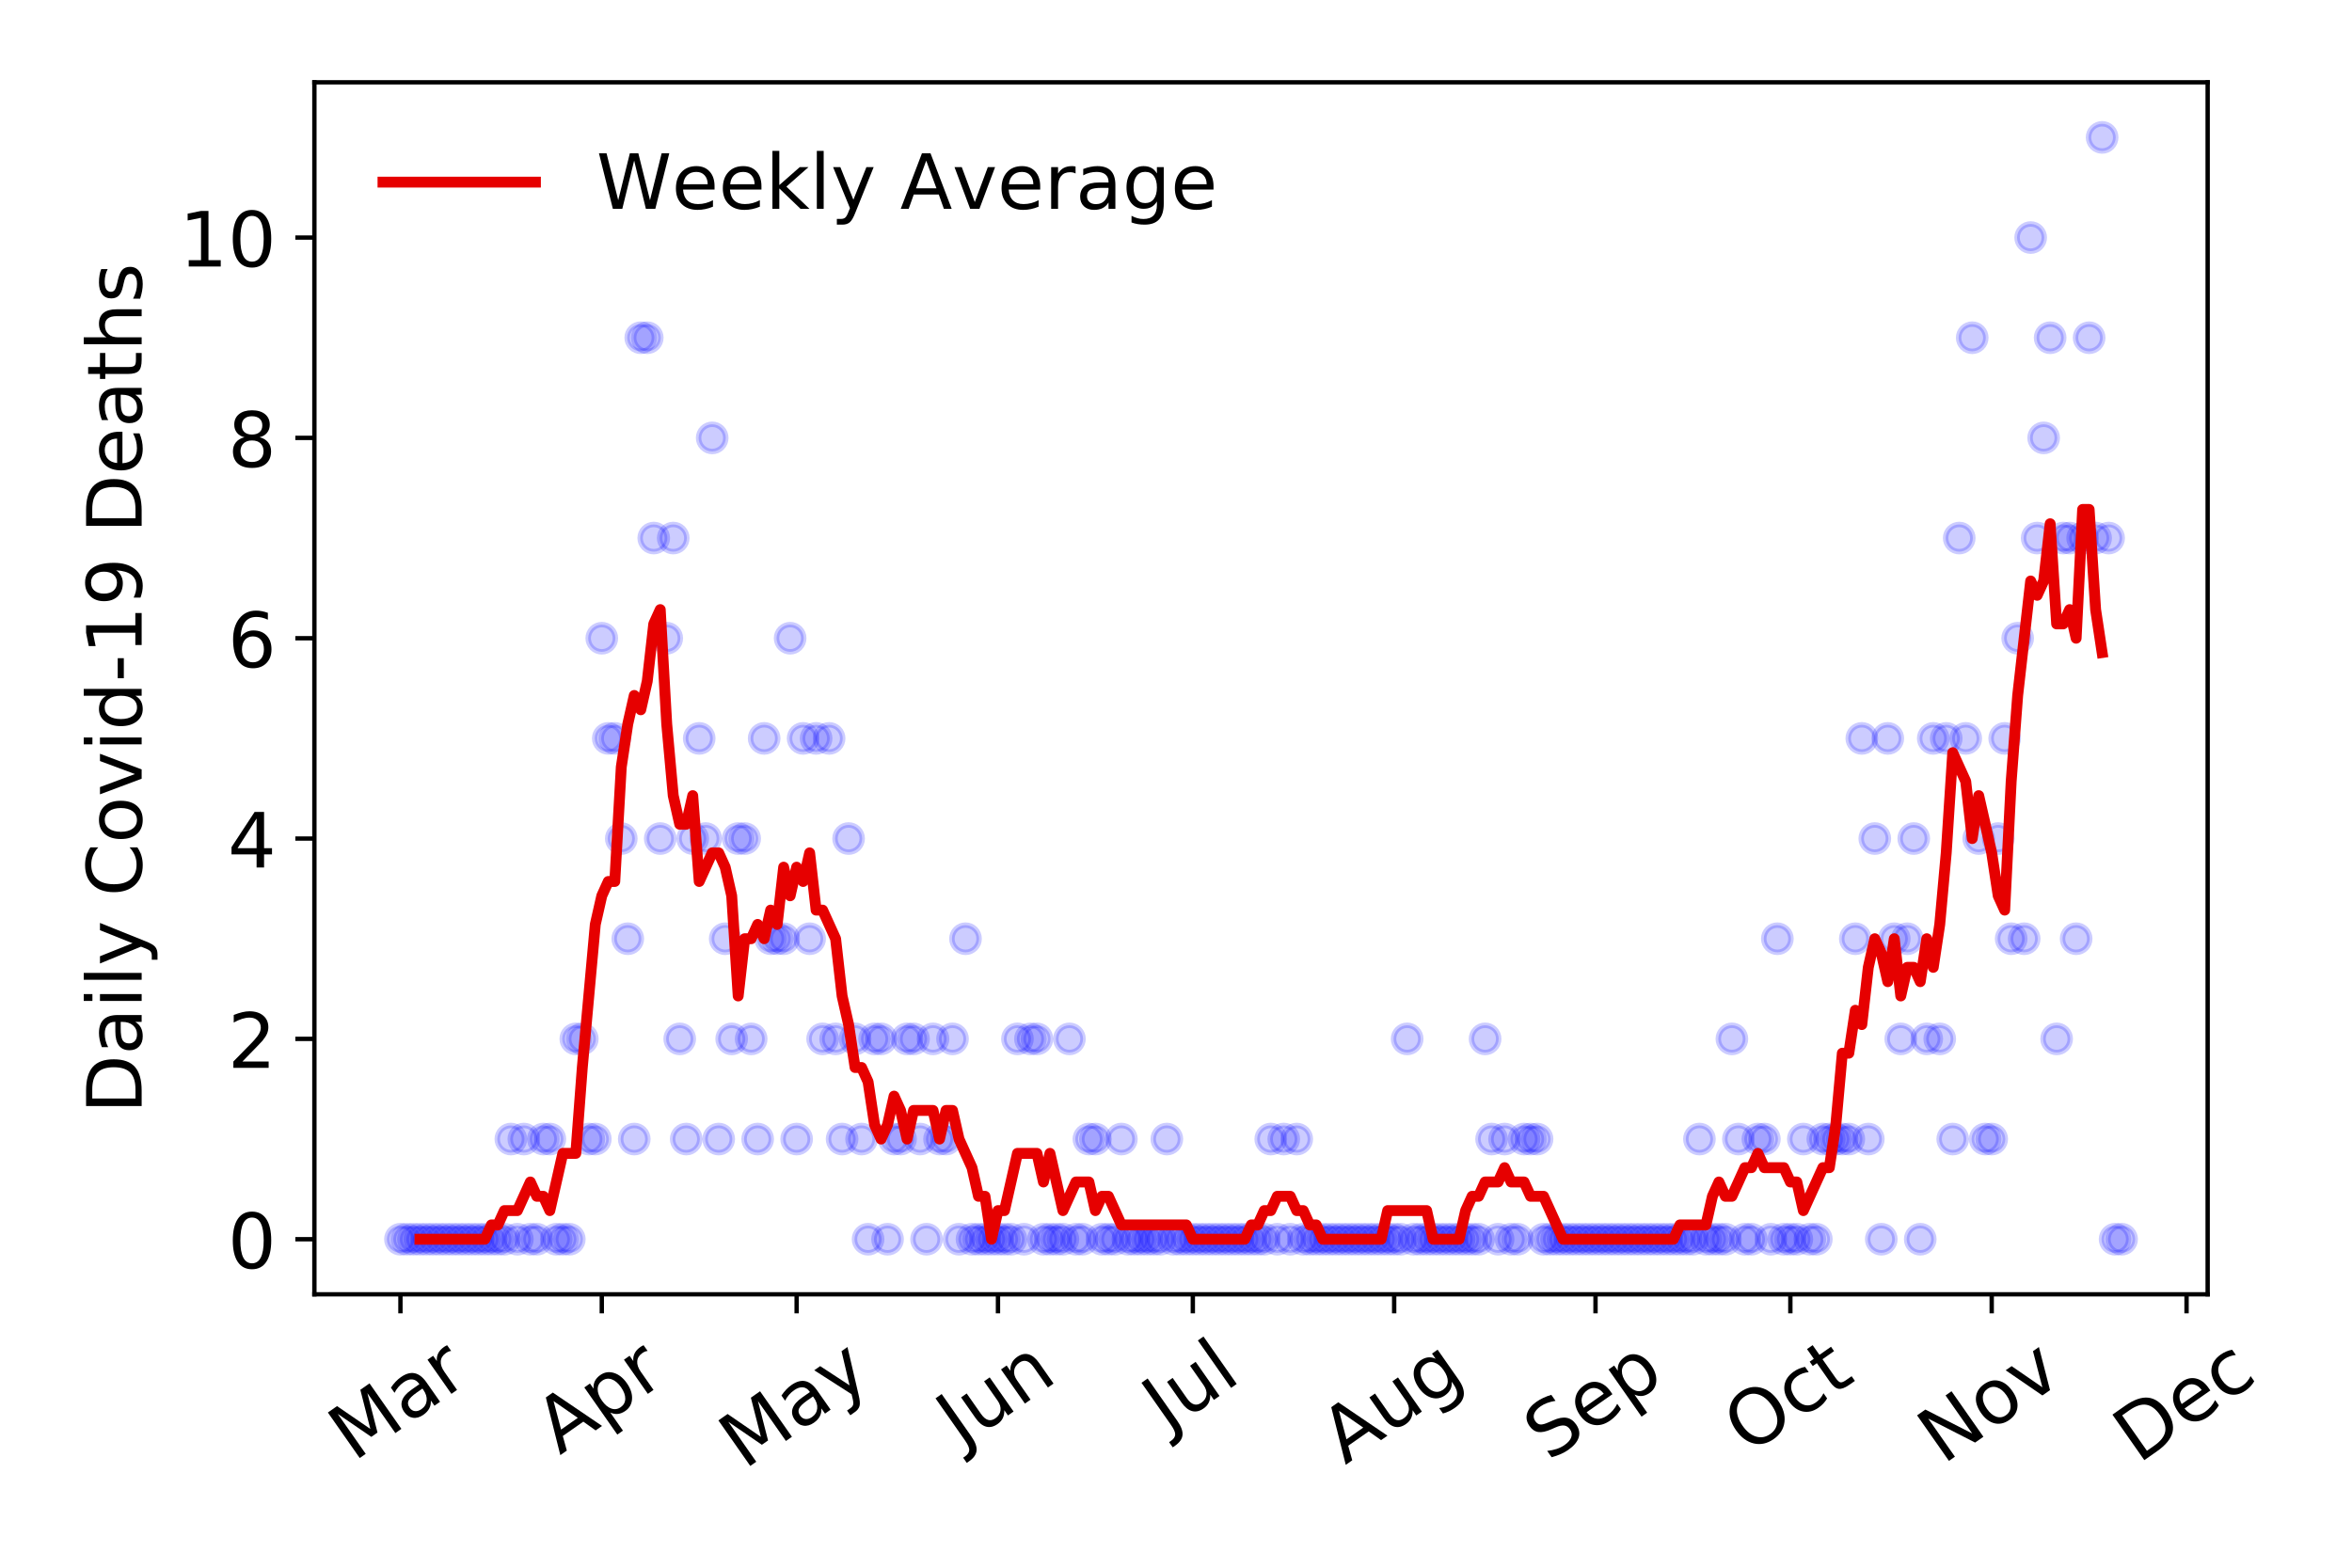 <?xml version="1.0" encoding="utf-8" standalone="no"?>
<!DOCTYPE svg PUBLIC "-//W3C//DTD SVG 1.1//EN"
  "http://www.w3.org/Graphics/SVG/1.1/DTD/svg11.dtd">
<!-- Created with matplotlib (https://matplotlib.org/) -->
<svg height="288pt" version="1.1" viewBox="0 0 432 288" width="432pt" xmlns="http://www.w3.org/2000/svg" xmlns:xlink="http://www.w3.org/1999/xlink">
 <defs>
  <style type="text/css">
*{stroke-linecap:butt;stroke-linejoin:round;}
  </style>
 </defs>
 <g id="figure_1">
  <g id="patch_1">
   <path d="M 0 288 
L 432 288 
L 432 0 
L 0 0 
z
" style="fill:#ffffff;"/>
  </g>
  <g id="axes_1">
   <g id="patch_2">
    <path d="M 57.745 237.778 
L 405.488 237.778 
L 405.488 15.12 
L 57.745 15.12 
z
" style="fill:#ffffff;"/>
   </g>
   <g id="matplotlib.axis_1">
    <g id="xtick_1">
     <g id="line2d_1">
      <defs>
       <path d="M 0 0 
L 0 3.5 
" id="m793677e38d" style="stroke:#000000;stroke-width:0.8;"/>
      </defs>
      <g>
       <use style="stroke:#000000;stroke-width:0.8;" x="73.551" xlink:href="#m793677e38d" y="237.778"/>
      </g>
     </g>
     <g id="text_1">
      <!-- Mar -->
      <defs>
       <path d="M 9.812 72.906 
L 24.516 72.906 
L 43.109 23.297 
L 61.812 72.906 
L 76.516 72.906 
L 76.516 0 
L 66.891 0 
L 66.891 64.016 
L 48.094 14.016 
L 38.188 14.016 
L 19.391 64.016 
L 19.391 0 
L 9.812 0 
z
" id="DejaVuSans-77"/>
       <path d="M 34.281 27.484 
Q 23.391 27.484 19.188 25 
Q 14.984 22.516 14.984 16.5 
Q 14.984 11.719 18.141 8.906 
Q 21.297 6.109 26.703 6.109 
Q 34.188 6.109 38.703 11.406 
Q 43.219 16.703 43.219 25.484 
L 43.219 27.484 
z
M 52.203 31.203 
L 52.203 0 
L 43.219 0 
L 43.219 8.297 
Q 40.141 3.328 35.547 0.953 
Q 30.953 -1.422 24.312 -1.422 
Q 15.922 -1.422 10.953 3.297 
Q 6 8.016 6 15.922 
Q 6 25.141 12.172 29.828 
Q 18.359 34.516 30.609 34.516 
L 43.219 34.516 
L 43.219 35.406 
Q 43.219 41.609 39.141 45 
Q 35.062 48.391 27.688 48.391 
Q 23 48.391 18.547 47.266 
Q 14.109 46.141 10.016 43.891 
L 10.016 52.203 
Q 14.938 54.109 19.578 55.047 
Q 24.219 56 28.609 56 
Q 40.484 56 46.344 49.844 
Q 52.203 43.703 52.203 31.203 
z
" id="DejaVuSans-97"/>
       <path d="M 41.109 46.297 
Q 39.594 47.172 37.812 47.578 
Q 36.031 48 33.891 48 
Q 26.266 48 22.188 43.047 
Q 18.109 38.094 18.109 28.812 
L 18.109 0 
L 9.078 0 
L 9.078 54.688 
L 18.109 54.688 
L 18.109 46.188 
Q 20.953 51.172 25.484 53.578 
Q 30.031 56 36.531 56 
Q 37.453 56 38.578 55.875 
Q 39.703 55.766 41.062 55.516 
z
" id="DejaVuSans-114"/>
      </defs>
      <g transform="translate(64.949 268.643)rotate(-35)scale(0.14 -0.14)">
       <use xlink:href="#DejaVuSans-77"/>
       <use x="86.279" xlink:href="#DejaVuSans-97"/>
       <use x="147.559" xlink:href="#DejaVuSans-114"/>
      </g>
     </g>
    </g>
    <g id="xtick_2">
     <g id="line2d_2">
      <g>
       <use style="stroke:#000000;stroke-width:0.8;" x="110.533" xlink:href="#m793677e38d" y="237.778"/>
      </g>
     </g>
     <g id="text_2">
      <!-- Apr -->
      <defs>
       <path d="M 34.188 63.188 
L 20.797 26.906 
L 47.609 26.906 
z
M 28.609 72.906 
L 39.797 72.906 
L 67.578 0 
L 57.328 0 
L 50.688 18.703 
L 17.828 18.703 
L 11.188 0 
L 0.781 0 
z
" id="DejaVuSans-65"/>
       <path d="M 18.109 8.203 
L 18.109 -20.797 
L 9.078 -20.797 
L 9.078 54.688 
L 18.109 54.688 
L 18.109 46.391 
Q 20.953 51.266 25.266 53.625 
Q 29.594 56 35.594 56 
Q 45.562 56 51.781 48.094 
Q 58.016 40.188 58.016 27.297 
Q 58.016 14.406 51.781 6.484 
Q 45.562 -1.422 35.594 -1.422 
Q 29.594 -1.422 25.266 0.953 
Q 20.953 3.328 18.109 8.203 
z
M 48.688 27.297 
Q 48.688 37.203 44.609 42.844 
Q 40.531 48.484 33.406 48.484 
Q 26.266 48.484 22.188 42.844 
Q 18.109 37.203 18.109 27.297 
Q 18.109 17.391 22.188 11.75 
Q 26.266 6.109 33.406 6.109 
Q 40.531 6.109 44.609 11.75 
Q 48.688 17.391 48.688 27.297 
z
" id="DejaVuSans-112"/>
      </defs>
      <g transform="translate(102.829 267.384)rotate(-35)scale(0.14 -0.14)">
       <use xlink:href="#DejaVuSans-65"/>
       <use x="68.408" xlink:href="#DejaVuSans-112"/>
       <use x="131.885" xlink:href="#DejaVuSans-114"/>
      </g>
     </g>
    </g>
    <g id="xtick_3">
     <g id="line2d_3">
      <g>
       <use style="stroke:#000000;stroke-width:0.8;" x="146.321" xlink:href="#m793677e38d" y="237.778"/>
      </g>
     </g>
     <g id="text_3">
      <!-- May -->
      <defs>
       <path d="M 32.172 -5.078 
Q 28.375 -14.844 24.75 -17.812 
Q 21.141 -20.797 15.094 -20.797 
L 7.906 -20.797 
L 7.906 -13.281 
L 13.188 -13.281 
Q 16.891 -13.281 18.938 -11.516 
Q 21 -9.766 23.484 -3.219 
L 25.094 0.875 
L 2.984 54.688 
L 12.5 54.688 
L 29.594 11.922 
L 46.688 54.688 
L 56.203 54.688 
z
" id="DejaVuSans-121"/>
      </defs>
      <g transform="translate(136.682 270.094)rotate(-35)scale(0.14 -0.14)">
       <use xlink:href="#DejaVuSans-77"/>
       <use x="86.279" xlink:href="#DejaVuSans-97"/>
       <use x="147.559" xlink:href="#DejaVuSans-121"/>
      </g>
     </g>
    </g>
    <g id="xtick_4">
     <g id="line2d_4">
      <g>
       <use style="stroke:#000000;stroke-width:0.8;" x="183.302" xlink:href="#m793677e38d" y="237.778"/>
      </g>
     </g>
     <g id="text_4">
      <!-- Jun -->
      <defs>
       <path d="M 9.812 72.906 
L 19.672 72.906 
L 19.672 5.078 
Q 19.672 -8.109 14.672 -14.062 
Q 9.672 -20.016 -1.422 -20.016 
L -5.172 -20.016 
L -5.172 -11.719 
L -2.094 -11.719 
Q 4.438 -11.719 7.125 -8.047 
Q 9.812 -4.391 9.812 5.078 
z
" id="DejaVuSans-74"/>
       <path d="M 8.5 21.578 
L 8.5 54.688 
L 17.484 54.688 
L 17.484 21.922 
Q 17.484 14.156 20.5 10.266 
Q 23.531 6.391 29.594 6.391 
Q 36.859 6.391 41.078 11.031 
Q 45.312 15.672 45.312 23.688 
L 45.312 54.688 
L 54.297 54.688 
L 54.297 0 
L 45.312 0 
L 45.312 8.406 
Q 42.047 3.422 37.719 1 
Q 33.406 -1.422 27.688 -1.422 
Q 18.266 -1.422 13.375 4.438 
Q 8.5 10.297 8.5 21.578 
z
M 31.109 56 
z
" id="DejaVuSans-117"/>
       <path d="M 54.891 33.016 
L 54.891 0 
L 45.906 0 
L 45.906 32.719 
Q 45.906 40.484 42.875 44.328 
Q 39.844 48.188 33.797 48.188 
Q 26.516 48.188 22.312 43.547 
Q 18.109 38.922 18.109 30.906 
L 18.109 0 
L 9.078 0 
L 9.078 54.688 
L 18.109 54.688 
L 18.109 46.188 
Q 21.344 51.125 25.703 53.562 
Q 30.078 56 35.797 56 
Q 45.219 56 50.047 50.172 
Q 54.891 44.344 54.891 33.016 
z
" id="DejaVuSans-110"/>
      </defs>
      <g transform="translate(176.559 266.039)rotate(-35)scale(0.14 -0.14)">
       <use xlink:href="#DejaVuSans-74"/>
       <use x="29.492" xlink:href="#DejaVuSans-117"/>
       <use x="92.871" xlink:href="#DejaVuSans-110"/>
      </g>
     </g>
    </g>
    <g id="xtick_5">
     <g id="line2d_5">
      <g>
       <use style="stroke:#000000;stroke-width:0.8;" x="219.091" xlink:href="#m793677e38d" y="237.778"/>
      </g>
     </g>
     <g id="text_5">
      <!-- Jul -->
      <defs>
       <path d="M 9.422 75.984 
L 18.406 75.984 
L 18.406 0 
L 9.422 0 
z
" id="DejaVuSans-108"/>
      </defs>
      <g transform="translate(214.388 263.181)rotate(-35)scale(0.14 -0.14)">
       <use xlink:href="#DejaVuSans-74"/>
       <use x="29.492" xlink:href="#DejaVuSans-117"/>
       <use x="92.871" xlink:href="#DejaVuSans-108"/>
      </g>
     </g>
    </g>
    <g id="xtick_6">
     <g id="line2d_6">
      <g>
       <use style="stroke:#000000;stroke-width:0.8;" x="256.072" xlink:href="#m793677e38d" y="237.778"/>
      </g>
     </g>
     <g id="text_6">
      <!-- Aug -->
      <defs>
       <path d="M 45.406 27.984 
Q 45.406 37.75 41.375 43.109 
Q 37.359 48.484 30.078 48.484 
Q 22.859 48.484 18.828 43.109 
Q 14.797 37.75 14.797 27.984 
Q 14.797 18.266 18.828 12.891 
Q 22.859 7.516 30.078 7.516 
Q 37.359 7.516 41.375 12.891 
Q 45.406 18.266 45.406 27.984 
z
M 54.391 6.781 
Q 54.391 -7.172 48.188 -13.984 
Q 42 -20.797 29.203 -20.797 
Q 24.469 -20.797 20.266 -20.094 
Q 16.062 -19.391 12.109 -17.922 
L 12.109 -9.188 
Q 16.062 -11.328 19.922 -12.344 
Q 23.781 -13.375 27.781 -13.375 
Q 36.625 -13.375 41.016 -8.766 
Q 45.406 -4.156 45.406 5.172 
L 45.406 9.625 
Q 42.625 4.781 38.281 2.391 
Q 33.938 0 27.875 0 
Q 17.828 0 11.672 7.656 
Q 5.516 15.328 5.516 27.984 
Q 5.516 40.672 11.672 48.328 
Q 17.828 56 27.875 56 
Q 33.938 56 38.281 53.609 
Q 42.625 51.219 45.406 46.391 
L 45.406 54.688 
L 54.391 54.688 
z
" id="DejaVuSans-103"/>
      </defs>
      <g transform="translate(247.091 269.172)rotate(-35)scale(0.14 -0.14)">
       <use xlink:href="#DejaVuSans-65"/>
       <use x="68.408" xlink:href="#DejaVuSans-117"/>
       <use x="131.787" xlink:href="#DejaVuSans-103"/>
      </g>
     </g>
    </g>
    <g id="xtick_7">
     <g id="line2d_7">
      <g>
       <use style="stroke:#000000;stroke-width:0.8;" x="293.053" xlink:href="#m793677e38d" y="237.778"/>
      </g>
     </g>
     <g id="text_7">
      <!-- Sep -->
      <defs>
       <path d="M 53.516 70.516 
L 53.516 60.891 
Q 47.906 63.578 42.922 64.891 
Q 37.938 66.219 33.297 66.219 
Q 25.25 66.219 20.875 63.094 
Q 16.5 59.969 16.5 54.203 
Q 16.5 49.359 19.406 46.891 
Q 22.312 44.438 30.422 42.922 
L 36.375 41.703 
Q 47.406 39.594 52.656 34.297 
Q 57.906 29 57.906 20.125 
Q 57.906 9.516 50.797 4.047 
Q 43.703 -1.422 29.984 -1.422 
Q 24.812 -1.422 18.969 -0.25 
Q 13.141 0.922 6.891 3.219 
L 6.891 13.375 
Q 12.891 10.016 18.656 8.297 
Q 24.422 6.594 29.984 6.594 
Q 38.422 6.594 43.016 9.906 
Q 47.609 13.234 47.609 19.391 
Q 47.609 24.75 44.312 27.781 
Q 41.016 30.812 33.5 32.328 
L 27.484 33.5 
Q 16.453 35.688 11.516 40.375 
Q 6.594 45.062 6.594 53.422 
Q 6.594 63.094 13.406 68.656 
Q 20.219 74.219 32.172 74.219 
Q 37.312 74.219 42.625 73.281 
Q 47.953 72.359 53.516 70.516 
z
" id="DejaVuSans-83"/>
       <path d="M 56.203 29.594 
L 56.203 25.203 
L 14.891 25.203 
Q 15.484 15.922 20.484 11.062 
Q 25.484 6.203 34.422 6.203 
Q 39.594 6.203 44.453 7.469 
Q 49.312 8.734 54.109 11.281 
L 54.109 2.781 
Q 49.266 0.734 44.188 -0.344 
Q 39.109 -1.422 33.891 -1.422 
Q 20.797 -1.422 13.156 6.188 
Q 5.516 13.812 5.516 26.812 
Q 5.516 40.234 12.766 48.109 
Q 20.016 56 32.328 56 
Q 43.359 56 49.781 48.891 
Q 56.203 41.797 56.203 29.594 
z
M 47.219 32.234 
Q 47.125 39.594 43.094 43.984 
Q 39.062 48.391 32.422 48.391 
Q 24.906 48.391 20.391 44.141 
Q 15.875 39.891 15.188 32.172 
z
" id="DejaVuSans-101"/>
      </defs>
      <g transform="translate(284.46 268.629)rotate(-35)scale(0.14 -0.14)">
       <use xlink:href="#DejaVuSans-83"/>
       <use x="63.477" xlink:href="#DejaVuSans-101"/>
       <use x="125" xlink:href="#DejaVuSans-112"/>
      </g>
     </g>
    </g>
    <g id="xtick_8">
     <g id="line2d_8">
      <g>
       <use style="stroke:#000000;stroke-width:0.8;" x="328.841" xlink:href="#m793677e38d" y="237.778"/>
      </g>
     </g>
     <g id="text_8">
      <!-- Oct -->
      <defs>
       <path d="M 39.406 66.219 
Q 28.656 66.219 22.328 58.203 
Q 16.016 50.203 16.016 36.375 
Q 16.016 22.609 22.328 14.594 
Q 28.656 6.594 39.406 6.594 
Q 50.141 6.594 56.422 14.594 
Q 62.703 22.609 62.703 36.375 
Q 62.703 50.203 56.422 58.203 
Q 50.141 66.219 39.406 66.219 
z
M 39.406 74.219 
Q 54.734 74.219 63.906 63.938 
Q 73.094 53.656 73.094 36.375 
Q 73.094 19.141 63.906 8.859 
Q 54.734 -1.422 39.406 -1.422 
Q 24.031 -1.422 14.812 8.828 
Q 5.609 19.094 5.609 36.375 
Q 5.609 53.656 14.812 63.938 
Q 24.031 74.219 39.406 74.219 
z
" id="DejaVuSans-79"/>
       <path d="M 48.781 52.594 
L 48.781 44.188 
Q 44.969 46.297 41.141 47.344 
Q 37.312 48.391 33.406 48.391 
Q 24.656 48.391 19.812 42.844 
Q 14.984 37.312 14.984 27.297 
Q 14.984 17.281 19.812 11.734 
Q 24.656 6.203 33.406 6.203 
Q 37.312 6.203 41.141 7.25 
Q 44.969 8.297 48.781 10.406 
L 48.781 2.094 
Q 45.016 0.344 40.984 -0.531 
Q 36.969 -1.422 32.422 -1.422 
Q 20.062 -1.422 12.781 6.344 
Q 5.516 14.109 5.516 27.297 
Q 5.516 40.672 12.859 48.328 
Q 20.219 56 33.016 56 
Q 37.156 56 41.109 55.141 
Q 45.062 54.297 48.781 52.594 
z
" id="DejaVuSans-99"/>
       <path d="M 18.312 70.219 
L 18.312 54.688 
L 36.812 54.688 
L 36.812 47.703 
L 18.312 47.703 
L 18.312 18.016 
Q 18.312 11.328 20.141 9.422 
Q 21.969 7.516 27.594 7.516 
L 36.812 7.516 
L 36.812 0 
L 27.594 0 
Q 17.188 0 13.234 3.875 
Q 9.281 7.766 9.281 18.016 
L 9.281 47.703 
L 2.688 47.703 
L 2.688 54.688 
L 9.281 54.688 
L 9.281 70.219 
z
" id="DejaVuSans-116"/>
      </defs>
      <g transform="translate(321.143 267.377)rotate(-35)scale(0.14 -0.14)">
       <use xlink:href="#DejaVuSans-79"/>
       <use x="78.711" xlink:href="#DejaVuSans-99"/>
       <use x="133.691" xlink:href="#DejaVuSans-116"/>
      </g>
     </g>
    </g>
    <g id="xtick_9">
     <g id="line2d_9">
      <g>
       <use style="stroke:#000000;stroke-width:0.8;" x="365.823" xlink:href="#m793677e38d" y="237.778"/>
      </g>
     </g>
     <g id="text_9">
      <!-- Nov -->
      <defs>
       <path d="M 9.812 72.906 
L 23.094 72.906 
L 55.422 11.922 
L 55.422 72.906 
L 64.984 72.906 
L 64.984 0 
L 51.703 0 
L 19.391 60.984 
L 19.391 0 
L 9.812 0 
z
" id="DejaVuSans-78"/>
       <path d="M 30.609 48.391 
Q 23.391 48.391 19.188 42.75 
Q 14.984 37.109 14.984 27.297 
Q 14.984 17.484 19.156 11.844 
Q 23.344 6.203 30.609 6.203 
Q 37.797 6.203 41.984 11.859 
Q 46.188 17.531 46.188 27.297 
Q 46.188 37.016 41.984 42.703 
Q 37.797 48.391 30.609 48.391 
z
M 30.609 56 
Q 42.328 56 49.016 48.375 
Q 55.719 40.766 55.719 27.297 
Q 55.719 13.875 49.016 6.219 
Q 42.328 -1.422 30.609 -1.422 
Q 18.844 -1.422 12.172 6.219 
Q 5.516 13.875 5.516 27.297 
Q 5.516 40.766 12.172 48.375 
Q 18.844 56 30.609 56 
z
" id="DejaVuSans-111"/>
       <path d="M 2.984 54.688 
L 12.5 54.688 
L 29.594 8.797 
L 46.688 54.688 
L 56.203 54.688 
L 35.688 0 
L 23.484 0 
z
" id="DejaVuSans-118"/>
      </defs>
      <g transform="translate(356.846 269.166)rotate(-35)scale(0.14 -0.14)">
       <use xlink:href="#DejaVuSans-78"/>
       <use x="74.805" xlink:href="#DejaVuSans-111"/>
       <use x="135.986" xlink:href="#DejaVuSans-118"/>
      </g>
     </g>
    </g>
    <g id="xtick_10">
     <g id="line2d_10">
      <g>
       <use style="stroke:#000000;stroke-width:0.8;" x="401.611" xlink:href="#m793677e38d" y="237.778"/>
      </g>
     </g>
     <g id="text_10">
      <!-- Dec -->
      <defs>
       <path d="M 19.672 64.797 
L 19.672 8.109 
L 31.594 8.109 
Q 46.688 8.109 53.688 14.938 
Q 60.688 21.781 60.688 36.531 
Q 60.688 51.172 53.688 57.984 
Q 46.688 64.797 31.594 64.797 
z
M 9.812 72.906 
L 30.078 72.906 
Q 51.266 72.906 61.172 64.094 
Q 71.094 55.281 71.094 36.531 
Q 71.094 17.672 61.125 8.828 
Q 51.172 0 30.078 0 
L 9.812 0 
z
" id="DejaVuSans-68"/>
      </defs>
      <g transform="translate(392.73 269.032)rotate(-35)scale(0.14 -0.14)">
       <use xlink:href="#DejaVuSans-68"/>
       <use x="77.002" xlink:href="#DejaVuSans-101"/>
       <use x="138.525" xlink:href="#DejaVuSans-99"/>
      </g>
     </g>
    </g>
   </g>
   <g id="matplotlib.axis_2">
    <g id="ytick_1">
     <g id="line2d_11">
      <defs>
       <path d="M 0 0 
L -3.5 0 
" id="mdd8217b466" style="stroke:#000000;stroke-width:0.8;"/>
      </defs>
      <g>
       <use style="stroke:#000000;stroke-width:0.8;" x="57.745" xlink:href="#mdd8217b466" y="227.657"/>
      </g>
     </g>
     <g id="text_11">
      <!-- 0 -->
      <defs>
       <path d="M 31.781 66.406 
Q 24.172 66.406 20.328 58.906 
Q 16.5 51.422 16.5 36.375 
Q 16.5 21.391 20.328 13.891 
Q 24.172 6.391 31.781 6.391 
Q 39.453 6.391 43.281 13.891 
Q 47.125 21.391 47.125 36.375 
Q 47.125 51.422 43.281 58.906 
Q 39.453 66.406 31.781 66.406 
z
M 31.781 74.219 
Q 44.047 74.219 50.516 64.516 
Q 56.984 54.828 56.984 36.375 
Q 56.984 17.969 50.516 8.266 
Q 44.047 -1.422 31.781 -1.422 
Q 19.531 -1.422 13.062 8.266 
Q 6.594 17.969 6.594 36.375 
Q 6.594 54.828 13.062 64.516 
Q 19.531 74.219 31.781 74.219 
z
" id="DejaVuSans-48"/>
      </defs>
      <g transform="translate(41.837 232.976)scale(0.14 -0.14)">
       <use xlink:href="#DejaVuSans-48"/>
      </g>
     </g>
    </g>
    <g id="ytick_2">
     <g id="line2d_12">
      <g>
       <use style="stroke:#000000;stroke-width:0.8;" x="57.745" xlink:href="#mdd8217b466" y="190.854"/>
      </g>
     </g>
     <g id="text_12">
      <!-- 2 -->
      <defs>
       <path d="M 19.188 8.297 
L 53.609 8.297 
L 53.609 0 
L 7.328 0 
L 7.328 8.297 
Q 12.938 14.109 22.625 23.891 
Q 32.328 33.688 34.812 36.531 
Q 39.547 41.844 41.422 45.531 
Q 43.312 49.219 43.312 52.781 
Q 43.312 58.594 39.234 62.25 
Q 35.156 65.922 28.609 65.922 
Q 23.969 65.922 18.812 64.312 
Q 13.672 62.703 7.812 59.422 
L 7.812 69.391 
Q 13.766 71.781 18.938 73 
Q 24.125 74.219 28.422 74.219 
Q 39.75 74.219 46.484 68.547 
Q 53.219 62.891 53.219 53.422 
Q 53.219 48.922 51.531 44.891 
Q 49.859 40.875 45.406 35.406 
Q 44.188 33.984 37.641 27.219 
Q 31.109 20.453 19.188 8.297 
z
" id="DejaVuSans-50"/>
      </defs>
      <g transform="translate(41.837 196.173)scale(0.14 -0.14)">
       <use xlink:href="#DejaVuSans-50"/>
      </g>
     </g>
    </g>
    <g id="ytick_3">
     <g id="line2d_13">
      <g>
       <use style="stroke:#000000;stroke-width:0.8;" x="57.745" xlink:href="#mdd8217b466" y="154.051"/>
      </g>
     </g>
     <g id="text_13">
      <!-- 4 -->
      <defs>
       <path d="M 37.797 64.312 
L 12.891 25.391 
L 37.797 25.391 
z
M 35.203 72.906 
L 47.609 72.906 
L 47.609 25.391 
L 58.016 25.391 
L 58.016 17.188 
L 47.609 17.188 
L 47.609 0 
L 37.797 0 
L 37.797 17.188 
L 4.891 17.188 
L 4.891 26.703 
z
" id="DejaVuSans-52"/>
      </defs>
      <g transform="translate(41.837 159.37)scale(0.14 -0.14)">
       <use xlink:href="#DejaVuSans-52"/>
      </g>
     </g>
    </g>
    <g id="ytick_4">
     <g id="line2d_14">
      <g>
       <use style="stroke:#000000;stroke-width:0.8;" x="57.745" xlink:href="#mdd8217b466" y="117.248"/>
      </g>
     </g>
     <g id="text_14">
      <!-- 6 -->
      <defs>
       <path d="M 33.016 40.375 
Q 26.375 40.375 22.484 35.828 
Q 18.609 31.297 18.609 23.391 
Q 18.609 15.531 22.484 10.953 
Q 26.375 6.391 33.016 6.391 
Q 39.656 6.391 43.531 10.953 
Q 47.406 15.531 47.406 23.391 
Q 47.406 31.297 43.531 35.828 
Q 39.656 40.375 33.016 40.375 
z
M 52.594 71.297 
L 52.594 62.312 
Q 48.875 64.062 45.094 64.984 
Q 41.312 65.922 37.594 65.922 
Q 27.828 65.922 22.672 59.328 
Q 17.531 52.734 16.797 39.406 
Q 19.672 43.656 24.016 45.922 
Q 28.375 48.188 33.594 48.188 
Q 44.578 48.188 50.953 41.516 
Q 57.328 34.859 57.328 23.391 
Q 57.328 12.156 50.688 5.359 
Q 44.047 -1.422 33.016 -1.422 
Q 20.359 -1.422 13.672 8.266 
Q 6.984 17.969 6.984 36.375 
Q 6.984 53.656 15.188 63.938 
Q 23.391 74.219 37.203 74.219 
Q 40.922 74.219 44.703 73.484 
Q 48.484 72.75 52.594 71.297 
z
" id="DejaVuSans-54"/>
      </defs>
      <g transform="translate(41.837 122.567)scale(0.14 -0.14)">
       <use xlink:href="#DejaVuSans-54"/>
      </g>
     </g>
    </g>
    <g id="ytick_5">
     <g id="line2d_15">
      <g>
       <use style="stroke:#000000;stroke-width:0.8;" x="57.745" xlink:href="#mdd8217b466" y="80.445"/>
      </g>
     </g>
     <g id="text_15">
      <!-- 8 -->
      <defs>
       <path d="M 31.781 34.625 
Q 24.75 34.625 20.719 30.859 
Q 16.703 27.094 16.703 20.516 
Q 16.703 13.922 20.719 10.156 
Q 24.75 6.391 31.781 6.391 
Q 38.812 6.391 42.859 10.172 
Q 46.922 13.969 46.922 20.516 
Q 46.922 27.094 42.891 30.859 
Q 38.875 34.625 31.781 34.625 
z
M 21.922 38.812 
Q 15.578 40.375 12.031 44.719 
Q 8.5 49.078 8.5 55.328 
Q 8.5 64.062 14.719 69.141 
Q 20.953 74.219 31.781 74.219 
Q 42.672 74.219 48.875 69.141 
Q 55.078 64.062 55.078 55.328 
Q 55.078 49.078 51.531 44.719 
Q 48 40.375 41.703 38.812 
Q 48.828 37.156 52.797 32.312 
Q 56.781 27.484 56.781 20.516 
Q 56.781 9.906 50.312 4.234 
Q 43.844 -1.422 31.781 -1.422 
Q 19.734 -1.422 13.25 4.234 
Q 6.781 9.906 6.781 20.516 
Q 6.781 27.484 10.781 32.312 
Q 14.797 37.156 21.922 38.812 
z
M 18.312 54.391 
Q 18.312 48.734 21.844 45.562 
Q 25.391 42.391 31.781 42.391 
Q 38.141 42.391 41.719 45.562 
Q 45.312 48.734 45.312 54.391 
Q 45.312 60.062 41.719 63.234 
Q 38.141 66.406 31.781 66.406 
Q 25.391 66.406 21.844 63.234 
Q 18.312 60.062 18.312 54.391 
z
" id="DejaVuSans-56"/>
      </defs>
      <g transform="translate(41.837 85.764)scale(0.14 -0.14)">
       <use xlink:href="#DejaVuSans-56"/>
      </g>
     </g>
    </g>
    <g id="ytick_6">
     <g id="line2d_16">
      <g>
       <use style="stroke:#000000;stroke-width:0.8;" x="57.745" xlink:href="#mdd8217b466" y="43.642"/>
      </g>
     </g>
     <g id="text_16">
      <!-- 10 -->
      <defs>
       <path d="M 12.406 8.297 
L 28.516 8.297 
L 28.516 63.922 
L 10.984 60.406 
L 10.984 69.391 
L 28.422 72.906 
L 38.281 72.906 
L 38.281 8.297 
L 54.391 8.297 
L 54.391 0 
L 12.406 0 
z
" id="DejaVuSans-49"/>
      </defs>
      <g transform="translate(32.93 48.961)scale(0.14 -0.14)">
       <use xlink:href="#DejaVuSans-49"/>
       <use x="63.623" xlink:href="#DejaVuSans-48"/>
      </g>
     </g>
    </g>
    <g id="text_17">
     <!-- Daily Covid-19 Deaths -->
     <defs>
      <path d="M 9.422 54.688 
L 18.406 54.688 
L 18.406 0 
L 9.422 0 
z
M 9.422 75.984 
L 18.406 75.984 
L 18.406 64.594 
L 9.422 64.594 
z
" id="DejaVuSans-105"/>
      <path id="DejaVuSans-32"/>
      <path d="M 64.406 67.281 
L 64.406 56.891 
Q 59.422 61.531 53.781 63.812 
Q 48.141 66.109 41.797 66.109 
Q 29.297 66.109 22.656 58.469 
Q 16.016 50.828 16.016 36.375 
Q 16.016 21.969 22.656 14.328 
Q 29.297 6.688 41.797 6.688 
Q 48.141 6.688 53.781 8.984 
Q 59.422 11.281 64.406 15.922 
L 64.406 5.609 
Q 59.234 2.094 53.438 0.328 
Q 47.656 -1.422 41.219 -1.422 
Q 24.656 -1.422 15.125 8.703 
Q 5.609 18.844 5.609 36.375 
Q 5.609 53.953 15.125 64.078 
Q 24.656 74.219 41.219 74.219 
Q 47.75 74.219 53.531 72.484 
Q 59.328 70.75 64.406 67.281 
z
" id="DejaVuSans-67"/>
      <path d="M 45.406 46.391 
L 45.406 75.984 
L 54.391 75.984 
L 54.391 0 
L 45.406 0 
L 45.406 8.203 
Q 42.578 3.328 38.25 0.953 
Q 33.938 -1.422 27.875 -1.422 
Q 17.969 -1.422 11.734 6.484 
Q 5.516 14.406 5.516 27.297 
Q 5.516 40.188 11.734 48.094 
Q 17.969 56 27.875 56 
Q 33.938 56 38.25 53.625 
Q 42.578 51.266 45.406 46.391 
z
M 14.797 27.297 
Q 14.797 17.391 18.875 11.75 
Q 22.953 6.109 30.078 6.109 
Q 37.203 6.109 41.297 11.75 
Q 45.406 17.391 45.406 27.297 
Q 45.406 37.203 41.297 42.844 
Q 37.203 48.484 30.078 48.484 
Q 22.953 48.484 18.875 42.844 
Q 14.797 37.203 14.797 27.297 
z
" id="DejaVuSans-100"/>
      <path d="M 4.891 31.391 
L 31.203 31.391 
L 31.203 23.391 
L 4.891 23.391 
z
" id="DejaVuSans-45"/>
      <path d="M 10.984 1.516 
L 10.984 10.5 
Q 14.703 8.734 18.5 7.812 
Q 22.312 6.891 25.984 6.891 
Q 35.75 6.891 40.891 13.453 
Q 46.047 20.016 46.781 33.406 
Q 43.953 29.203 39.594 26.953 
Q 35.25 24.703 29.984 24.703 
Q 19.047 24.703 12.672 31.312 
Q 6.297 37.938 6.297 49.422 
Q 6.297 60.641 12.938 67.422 
Q 19.578 74.219 30.609 74.219 
Q 43.266 74.219 49.922 64.516 
Q 56.594 54.828 56.594 36.375 
Q 56.594 19.141 48.406 8.859 
Q 40.234 -1.422 26.422 -1.422 
Q 22.703 -1.422 18.891 -0.688 
Q 15.094 0.047 10.984 1.516 
z
M 30.609 32.422 
Q 37.25 32.422 41.125 36.953 
Q 45.016 41.5 45.016 49.422 
Q 45.016 57.281 41.125 61.844 
Q 37.25 66.406 30.609 66.406 
Q 23.969 66.406 20.094 61.844 
Q 16.219 57.281 16.219 49.422 
Q 16.219 41.5 20.094 36.953 
Q 23.969 32.422 30.609 32.422 
z
" id="DejaVuSans-57"/>
      <path d="M 54.891 33.016 
L 54.891 0 
L 45.906 0 
L 45.906 32.719 
Q 45.906 40.484 42.875 44.328 
Q 39.844 48.188 33.797 48.188 
Q 26.516 48.188 22.312 43.547 
Q 18.109 38.922 18.109 30.906 
L 18.109 0 
L 9.078 0 
L 9.078 75.984 
L 18.109 75.984 
L 18.109 46.188 
Q 21.344 51.125 25.703 53.562 
Q 30.078 56 35.797 56 
Q 45.219 56 50.047 50.172 
Q 54.891 44.344 54.891 33.016 
z
" id="DejaVuSans-104"/>
      <path d="M 44.281 53.078 
L 44.281 44.578 
Q 40.484 46.531 36.375 47.5 
Q 32.281 48.484 27.875 48.484 
Q 21.188 48.484 17.844 46.438 
Q 14.5 44.391 14.5 40.281 
Q 14.5 37.156 16.891 35.375 
Q 19.281 33.594 26.516 31.984 
L 29.594 31.297 
Q 39.156 29.25 43.188 25.516 
Q 47.219 21.781 47.219 15.094 
Q 47.219 7.469 41.188 3.016 
Q 35.156 -1.422 24.609 -1.422 
Q 20.219 -1.422 15.453 -0.562 
Q 10.688 0.297 5.422 2 
L 5.422 11.281 
Q 10.406 8.688 15.234 7.391 
Q 20.062 6.109 24.812 6.109 
Q 31.156 6.109 34.562 8.281 
Q 37.984 10.453 37.984 14.406 
Q 37.984 18.062 35.516 20.016 
Q 33.062 21.969 24.703 23.781 
L 21.578 24.516 
Q 13.234 26.266 9.516 29.906 
Q 5.812 33.547 5.812 39.891 
Q 5.812 47.609 11.281 51.797 
Q 16.75 56 26.812 56 
Q 31.781 56 36.172 55.266 
Q 40.578 54.547 44.281 53.078 
z
" id="DejaVuSans-115"/>
     </defs>
     <g transform="translate(26.018 204.56)rotate(-90)scale(0.14 -0.14)">
      <use xlink:href="#DejaVuSans-68"/>
      <use x="77.002" xlink:href="#DejaVuSans-97"/>
      <use x="138.281" xlink:href="#DejaVuSans-105"/>
      <use x="166.064" xlink:href="#DejaVuSans-108"/>
      <use x="193.848" xlink:href="#DejaVuSans-121"/>
      <use x="253.027" xlink:href="#DejaVuSans-32"/>
      <use x="284.814" xlink:href="#DejaVuSans-67"/>
      <use x="354.639" xlink:href="#DejaVuSans-111"/>
      <use x="415.82" xlink:href="#DejaVuSans-118"/>
      <use x="475" xlink:href="#DejaVuSans-105"/>
      <use x="502.783" xlink:href="#DejaVuSans-100"/>
      <use x="566.26" xlink:href="#DejaVuSans-45"/>
      <use x="602.344" xlink:href="#DejaVuSans-49"/>
      <use x="665.967" xlink:href="#DejaVuSans-57"/>
      <use x="729.59" xlink:href="#DejaVuSans-32"/>
      <use x="761.377" xlink:href="#DejaVuSans-68"/>
      <use x="838.379" xlink:href="#DejaVuSans-101"/>
      <use x="899.902" xlink:href="#DejaVuSans-97"/>
      <use x="961.182" xlink:href="#DejaVuSans-116"/>
      <use x="1000.391" xlink:href="#DejaVuSans-104"/>
      <use x="1063.77" xlink:href="#DejaVuSans-115"/>
     </g>
    </g>
   </g>
   <g id="line2d_17">
    <defs>
     <path d="M 0 2.5 
C 0.663 2.5 1.299 2.237 1.768 1.768 
C 2.237 1.299 2.5 0.663 2.5 0 
C 2.5 -0.663 2.237 -1.299 1.768 -1.768 
C 1.299 -2.237 0.663 -2.5 0 -2.5 
C -0.663 -2.5 -1.299 -2.237 -1.768 -1.768 
C -2.237 -1.299 -2.5 -0.663 -2.5 0 
C -2.5 0.663 -2.237 1.299 -1.768 1.768 
C -1.299 2.237 -0.663 2.5 0 2.5 
z
" id="m00d2745476" style="stroke:#0000ff;stroke-opacity:0.2;"/>
    </defs>
    <g clip-path="url(#p2715ea1e4c)">
     <use style="fill:#0000ff;fill-opacity:0.2;stroke:#0000ff;stroke-opacity:0.2;" x="73.551" xlink:href="#m00d2745476" y="227.657"/>
     <use style="fill:#0000ff;fill-opacity:0.2;stroke:#0000ff;stroke-opacity:0.2;" x="74.744" xlink:href="#m00d2745476" y="227.657"/>
     <use style="fill:#0000ff;fill-opacity:0.2;stroke:#0000ff;stroke-opacity:0.2;" x="75.937" xlink:href="#m00d2745476" y="227.657"/>
     <use style="fill:#0000ff;fill-opacity:0.2;stroke:#0000ff;stroke-opacity:0.2;" x="77.13" xlink:href="#m00d2745476" y="227.657"/>
     <use style="fill:#0000ff;fill-opacity:0.2;stroke:#0000ff;stroke-opacity:0.2;" x="78.323" xlink:href="#m00d2745476" y="227.657"/>
     <use style="fill:#0000ff;fill-opacity:0.2;stroke:#0000ff;stroke-opacity:0.2;" x="79.516" xlink:href="#m00d2745476" y="227.657"/>
     <use style="fill:#0000ff;fill-opacity:0.2;stroke:#0000ff;stroke-opacity:0.2;" x="80.709" xlink:href="#m00d2745476" y="227.657"/>
     <use style="fill:#0000ff;fill-opacity:0.2;stroke:#0000ff;stroke-opacity:0.2;" x="81.902" xlink:href="#m00d2745476" y="227.657"/>
     <use style="fill:#0000ff;fill-opacity:0.2;stroke:#0000ff;stroke-opacity:0.2;" x="83.095" xlink:href="#m00d2745476" y="227.657"/>
     <use style="fill:#0000ff;fill-opacity:0.2;stroke:#0000ff;stroke-opacity:0.2;" x="84.288" xlink:href="#m00d2745476" y="227.657"/>
     <use style="fill:#0000ff;fill-opacity:0.2;stroke:#0000ff;stroke-opacity:0.2;" x="85.481" xlink:href="#m00d2745476" y="227.657"/>
     <use style="fill:#0000ff;fill-opacity:0.2;stroke:#0000ff;stroke-opacity:0.2;" x="86.674" xlink:href="#m00d2745476" y="227.657"/>
     <use style="fill:#0000ff;fill-opacity:0.2;stroke:#0000ff;stroke-opacity:0.2;" x="87.867" xlink:href="#m00d2745476" y="227.657"/>
     <use style="fill:#0000ff;fill-opacity:0.2;stroke:#0000ff;stroke-opacity:0.2;" x="89.06" xlink:href="#m00d2745476" y="227.657"/>
     <use style="fill:#0000ff;fill-opacity:0.2;stroke:#0000ff;stroke-opacity:0.2;" x="90.253" xlink:href="#m00d2745476" y="227.657"/>
     <use style="fill:#0000ff;fill-opacity:0.2;stroke:#0000ff;stroke-opacity:0.2;" x="91.446" xlink:href="#m00d2745476" y="227.657"/>
     <use style="fill:#0000ff;fill-opacity:0.2;stroke:#0000ff;stroke-opacity:0.2;" x="92.639" xlink:href="#m00d2745476" y="227.657"/>
     <use style="fill:#0000ff;fill-opacity:0.2;stroke:#0000ff;stroke-opacity:0.2;" x="93.832" xlink:href="#m00d2745476" y="209.256"/>
     <use style="fill:#0000ff;fill-opacity:0.2;stroke:#0000ff;stroke-opacity:0.2;" x="95.024" xlink:href="#m00d2745476" y="227.657"/>
     <use style="fill:#0000ff;fill-opacity:0.2;stroke:#0000ff;stroke-opacity:0.2;" x="96.217" xlink:href="#m00d2745476" y="209.256"/>
     <use style="fill:#0000ff;fill-opacity:0.2;stroke:#0000ff;stroke-opacity:0.2;" x="97.41" xlink:href="#m00d2745476" y="227.657"/>
     <use style="fill:#0000ff;fill-opacity:0.2;stroke:#0000ff;stroke-opacity:0.2;" x="98.603" xlink:href="#m00d2745476" y="227.657"/>
     <use style="fill:#0000ff;fill-opacity:0.2;stroke:#0000ff;stroke-opacity:0.2;" x="99.796" xlink:href="#m00d2745476" y="209.256"/>
     <use style="fill:#0000ff;fill-opacity:0.2;stroke:#0000ff;stroke-opacity:0.2;" x="100.989" xlink:href="#m00d2745476" y="209.256"/>
     <use style="fill:#0000ff;fill-opacity:0.2;stroke:#0000ff;stroke-opacity:0.2;" x="102.182" xlink:href="#m00d2745476" y="227.657"/>
     <use style="fill:#0000ff;fill-opacity:0.2;stroke:#0000ff;stroke-opacity:0.2;" x="103.375" xlink:href="#m00d2745476" y="227.657"/>
     <use style="fill:#0000ff;fill-opacity:0.2;stroke:#0000ff;stroke-opacity:0.2;" x="104.568" xlink:href="#m00d2745476" y="227.657"/>
     <use style="fill:#0000ff;fill-opacity:0.2;stroke:#0000ff;stroke-opacity:0.2;" x="105.761" xlink:href="#m00d2745476" y="190.854"/>
     <use style="fill:#0000ff;fill-opacity:0.2;stroke:#0000ff;stroke-opacity:0.2;" x="106.954" xlink:href="#m00d2745476" y="190.854"/>
     <use style="fill:#0000ff;fill-opacity:0.2;stroke:#0000ff;stroke-opacity:0.2;" x="108.147" xlink:href="#m00d2745476" y="209.256"/>
     <use style="fill:#0000ff;fill-opacity:0.2;stroke:#0000ff;stroke-opacity:0.2;" x="109.34" xlink:href="#m00d2745476" y="209.256"/>
     <use style="fill:#0000ff;fill-opacity:0.2;stroke:#0000ff;stroke-opacity:0.2;" x="110.533" xlink:href="#m00d2745476" y="117.248"/>
     <use style="fill:#0000ff;fill-opacity:0.2;stroke:#0000ff;stroke-opacity:0.2;" x="111.726" xlink:href="#m00d2745476" y="135.65"/>
     <use style="fill:#0000ff;fill-opacity:0.2;stroke:#0000ff;stroke-opacity:0.2;" x="112.919" xlink:href="#m00d2745476" y="135.65"/>
     <use style="fill:#0000ff;fill-opacity:0.2;stroke:#0000ff;stroke-opacity:0.2;" x="114.112" xlink:href="#m00d2745476" y="154.051"/>
     <use style="fill:#0000ff;fill-opacity:0.2;stroke:#0000ff;stroke-opacity:0.2;" x="115.305" xlink:href="#m00d2745476" y="172.453"/>
     <use style="fill:#0000ff;fill-opacity:0.2;stroke:#0000ff;stroke-opacity:0.2;" x="116.497" xlink:href="#m00d2745476" y="209.256"/>
     <use style="fill:#0000ff;fill-opacity:0.2;stroke:#0000ff;stroke-opacity:0.2;" x="117.69" xlink:href="#m00d2745476" y="62.044"/>
     <use style="fill:#0000ff;fill-opacity:0.2;stroke:#0000ff;stroke-opacity:0.2;" x="118.883" xlink:href="#m00d2745476" y="62.044"/>
     <use style="fill:#0000ff;fill-opacity:0.2;stroke:#0000ff;stroke-opacity:0.2;" x="120.076" xlink:href="#m00d2745476" y="98.847"/>
     <use style="fill:#0000ff;fill-opacity:0.2;stroke:#0000ff;stroke-opacity:0.2;" x="121.269" xlink:href="#m00d2745476" y="154.051"/>
     <use style="fill:#0000ff;fill-opacity:0.2;stroke:#0000ff;stroke-opacity:0.2;" x="122.462" xlink:href="#m00d2745476" y="117.248"/>
     <use style="fill:#0000ff;fill-opacity:0.2;stroke:#0000ff;stroke-opacity:0.2;" x="123.655" xlink:href="#m00d2745476" y="98.847"/>
     <use style="fill:#0000ff;fill-opacity:0.2;stroke:#0000ff;stroke-opacity:0.2;" x="124.848" xlink:href="#m00d2745476" y="190.854"/>
     <use style="fill:#0000ff;fill-opacity:0.2;stroke:#0000ff;stroke-opacity:0.2;" x="126.041" xlink:href="#m00d2745476" y="209.256"/>
     <use style="fill:#0000ff;fill-opacity:0.2;stroke:#0000ff;stroke-opacity:0.2;" x="127.234" xlink:href="#m00d2745476" y="154.051"/>
     <use style="fill:#0000ff;fill-opacity:0.2;stroke:#0000ff;stroke-opacity:0.2;" x="128.427" xlink:href="#m00d2745476" y="135.65"/>
     <use style="fill:#0000ff;fill-opacity:0.2;stroke:#0000ff;stroke-opacity:0.2;" x="129.62" xlink:href="#m00d2745476" y="154.051"/>
     <use style="fill:#0000ff;fill-opacity:0.2;stroke:#0000ff;stroke-opacity:0.2;" x="130.813" xlink:href="#m00d2745476" y="80.445"/>
     <use style="fill:#0000ff;fill-opacity:0.2;stroke:#0000ff;stroke-opacity:0.2;" x="132.006" xlink:href="#m00d2745476" y="209.256"/>
     <use style="fill:#0000ff;fill-opacity:0.2;stroke:#0000ff;stroke-opacity:0.2;" x="133.199" xlink:href="#m00d2745476" y="172.453"/>
     <use style="fill:#0000ff;fill-opacity:0.2;stroke:#0000ff;stroke-opacity:0.2;" x="134.392" xlink:href="#m00d2745476" y="190.854"/>
     <use style="fill:#0000ff;fill-opacity:0.2;stroke:#0000ff;stroke-opacity:0.2;" x="135.585" xlink:href="#m00d2745476" y="154.051"/>
     <use style="fill:#0000ff;fill-opacity:0.2;stroke:#0000ff;stroke-opacity:0.2;" x="136.777" xlink:href="#m00d2745476" y="154.051"/>
     <use style="fill:#0000ff;fill-opacity:0.2;stroke:#0000ff;stroke-opacity:0.2;" x="137.97" xlink:href="#m00d2745476" y="190.854"/>
     <use style="fill:#0000ff;fill-opacity:0.2;stroke:#0000ff;stroke-opacity:0.2;" x="139.163" xlink:href="#m00d2745476" y="209.256"/>
     <use style="fill:#0000ff;fill-opacity:0.2;stroke:#0000ff;stroke-opacity:0.2;" x="140.356" xlink:href="#m00d2745476" y="135.65"/>
     <use style="fill:#0000ff;fill-opacity:0.2;stroke:#0000ff;stroke-opacity:0.2;" x="141.549" xlink:href="#m00d2745476" y="172.453"/>
     <use style="fill:#0000ff;fill-opacity:0.2;stroke:#0000ff;stroke-opacity:0.2;" x="142.742" xlink:href="#m00d2745476" y="172.453"/>
     <use style="fill:#0000ff;fill-opacity:0.2;stroke:#0000ff;stroke-opacity:0.2;" x="143.935" xlink:href="#m00d2745476" y="172.453"/>
     <use style="fill:#0000ff;fill-opacity:0.2;stroke:#0000ff;stroke-opacity:0.2;" x="145.128" xlink:href="#m00d2745476" y="117.248"/>
     <use style="fill:#0000ff;fill-opacity:0.2;stroke:#0000ff;stroke-opacity:0.2;" x="146.321" xlink:href="#m00d2745476" y="209.256"/>
     <use style="fill:#0000ff;fill-opacity:0.2;stroke:#0000ff;stroke-opacity:0.2;" x="147.514" xlink:href="#m00d2745476" y="135.65"/>
     <use style="fill:#0000ff;fill-opacity:0.2;stroke:#0000ff;stroke-opacity:0.2;" x="148.707" xlink:href="#m00d2745476" y="172.453"/>
     <use style="fill:#0000ff;fill-opacity:0.2;stroke:#0000ff;stroke-opacity:0.2;" x="149.9" xlink:href="#m00d2745476" y="135.65"/>
     <use style="fill:#0000ff;fill-opacity:0.2;stroke:#0000ff;stroke-opacity:0.2;" x="151.093" xlink:href="#m00d2745476" y="190.854"/>
     <use style="fill:#0000ff;fill-opacity:0.2;stroke:#0000ff;stroke-opacity:0.2;" x="152.286" xlink:href="#m00d2745476" y="135.65"/>
     <use style="fill:#0000ff;fill-opacity:0.2;stroke:#0000ff;stroke-opacity:0.2;" x="153.479" xlink:href="#m00d2745476" y="190.854"/>
     <use style="fill:#0000ff;fill-opacity:0.2;stroke:#0000ff;stroke-opacity:0.2;" x="154.672" xlink:href="#m00d2745476" y="209.256"/>
     <use style="fill:#0000ff;fill-opacity:0.2;stroke:#0000ff;stroke-opacity:0.2;" x="155.865" xlink:href="#m00d2745476" y="154.051"/>
     <use style="fill:#0000ff;fill-opacity:0.2;stroke:#0000ff;stroke-opacity:0.2;" x="157.058" xlink:href="#m00d2745476" y="190.854"/>
     <use style="fill:#0000ff;fill-opacity:0.2;stroke:#0000ff;stroke-opacity:0.2;" x="158.25" xlink:href="#m00d2745476" y="209.256"/>
     <use style="fill:#0000ff;fill-opacity:0.2;stroke:#0000ff;stroke-opacity:0.2;" x="159.443" xlink:href="#m00d2745476" y="227.657"/>
     <use style="fill:#0000ff;fill-opacity:0.2;stroke:#0000ff;stroke-opacity:0.2;" x="160.636" xlink:href="#m00d2745476" y="190.854"/>
     <use style="fill:#0000ff;fill-opacity:0.2;stroke:#0000ff;stroke-opacity:0.2;" x="161.829" xlink:href="#m00d2745476" y="190.854"/>
     <use style="fill:#0000ff;fill-opacity:0.2;stroke:#0000ff;stroke-opacity:0.2;" x="163.022" xlink:href="#m00d2745476" y="227.657"/>
     <use style="fill:#0000ff;fill-opacity:0.2;stroke:#0000ff;stroke-opacity:0.2;" x="164.215" xlink:href="#m00d2745476" y="209.256"/>
     <use style="fill:#0000ff;fill-opacity:0.2;stroke:#0000ff;stroke-opacity:0.2;" x="165.408" xlink:href="#m00d2745476" y="209.256"/>
     <use style="fill:#0000ff;fill-opacity:0.2;stroke:#0000ff;stroke-opacity:0.2;" x="166.601" xlink:href="#m00d2745476" y="190.854"/>
     <use style="fill:#0000ff;fill-opacity:0.2;stroke:#0000ff;stroke-opacity:0.2;" x="167.794" xlink:href="#m00d2745476" y="190.854"/>
     <use style="fill:#0000ff;fill-opacity:0.2;stroke:#0000ff;stroke-opacity:0.2;" x="168.987" xlink:href="#m00d2745476" y="209.256"/>
     <use style="fill:#0000ff;fill-opacity:0.2;stroke:#0000ff;stroke-opacity:0.2;" x="170.18" xlink:href="#m00d2745476" y="227.657"/>
     <use style="fill:#0000ff;fill-opacity:0.2;stroke:#0000ff;stroke-opacity:0.2;" x="171.373" xlink:href="#m00d2745476" y="190.854"/>
     <use style="fill:#0000ff;fill-opacity:0.2;stroke:#0000ff;stroke-opacity:0.2;" x="172.566" xlink:href="#m00d2745476" y="209.256"/>
     <use style="fill:#0000ff;fill-opacity:0.2;stroke:#0000ff;stroke-opacity:0.2;" x="173.759" xlink:href="#m00d2745476" y="209.256"/>
     <use style="fill:#0000ff;fill-opacity:0.2;stroke:#0000ff;stroke-opacity:0.2;" x="174.952" xlink:href="#m00d2745476" y="190.854"/>
     <use style="fill:#0000ff;fill-opacity:0.2;stroke:#0000ff;stroke-opacity:0.2;" x="176.145" xlink:href="#m00d2745476" y="227.657"/>
     <use style="fill:#0000ff;fill-opacity:0.2;stroke:#0000ff;stroke-opacity:0.2;" x="177.338" xlink:href="#m00d2745476" y="172.453"/>
     <use style="fill:#0000ff;fill-opacity:0.2;stroke:#0000ff;stroke-opacity:0.2;" x="178.531" xlink:href="#m00d2745476" y="227.657"/>
     <use style="fill:#0000ff;fill-opacity:0.2;stroke:#0000ff;stroke-opacity:0.2;" x="179.723" xlink:href="#m00d2745476" y="227.657"/>
     <use style="fill:#0000ff;fill-opacity:0.2;stroke:#0000ff;stroke-opacity:0.2;" x="180.916" xlink:href="#m00d2745476" y="227.657"/>
     <use style="fill:#0000ff;fill-opacity:0.2;stroke:#0000ff;stroke-opacity:0.2;" x="182.109" xlink:href="#m00d2745476" y="227.657"/>
     <use style="fill:#0000ff;fill-opacity:0.2;stroke:#0000ff;stroke-opacity:0.2;" x="183.302" xlink:href="#m00d2745476" y="227.657"/>
     <use style="fill:#0000ff;fill-opacity:0.2;stroke:#0000ff;stroke-opacity:0.2;" x="184.495" xlink:href="#m00d2745476" y="227.657"/>
     <use style="fill:#0000ff;fill-opacity:0.2;stroke:#0000ff;stroke-opacity:0.2;" x="185.688" xlink:href="#m00d2745476" y="227.657"/>
     <use style="fill:#0000ff;fill-opacity:0.2;stroke:#0000ff;stroke-opacity:0.2;" x="186.881" xlink:href="#m00d2745476" y="190.854"/>
     <use style="fill:#0000ff;fill-opacity:0.2;stroke:#0000ff;stroke-opacity:0.2;" x="188.074" xlink:href="#m00d2745476" y="227.657"/>
     <use style="fill:#0000ff;fill-opacity:0.2;stroke:#0000ff;stroke-opacity:0.2;" x="189.267" xlink:href="#m00d2745476" y="190.854"/>
     <use style="fill:#0000ff;fill-opacity:0.2;stroke:#0000ff;stroke-opacity:0.2;" x="190.46" xlink:href="#m00d2745476" y="190.854"/>
     <use style="fill:#0000ff;fill-opacity:0.2;stroke:#0000ff;stroke-opacity:0.2;" x="191.653" xlink:href="#m00d2745476" y="227.657"/>
     <use style="fill:#0000ff;fill-opacity:0.2;stroke:#0000ff;stroke-opacity:0.2;" x="192.846" xlink:href="#m00d2745476" y="227.657"/>
     <use style="fill:#0000ff;fill-opacity:0.2;stroke:#0000ff;stroke-opacity:0.2;" x="194.039" xlink:href="#m00d2745476" y="227.657"/>
     <use style="fill:#0000ff;fill-opacity:0.2;stroke:#0000ff;stroke-opacity:0.2;" x="195.232" xlink:href="#m00d2745476" y="227.657"/>
     <use style="fill:#0000ff;fill-opacity:0.2;stroke:#0000ff;stroke-opacity:0.2;" x="196.425" xlink:href="#m00d2745476" y="190.854"/>
     <use style="fill:#0000ff;fill-opacity:0.2;stroke:#0000ff;stroke-opacity:0.2;" x="197.618" xlink:href="#m00d2745476" y="227.657"/>
     <use style="fill:#0000ff;fill-opacity:0.2;stroke:#0000ff;stroke-opacity:0.2;" x="198.811" xlink:href="#m00d2745476" y="227.657"/>
     <use style="fill:#0000ff;fill-opacity:0.2;stroke:#0000ff;stroke-opacity:0.2;" x="200.003" xlink:href="#m00d2745476" y="209.256"/>
     <use style="fill:#0000ff;fill-opacity:0.2;stroke:#0000ff;stroke-opacity:0.2;" x="201.196" xlink:href="#m00d2745476" y="209.256"/>
     <use style="fill:#0000ff;fill-opacity:0.2;stroke:#0000ff;stroke-opacity:0.2;" x="202.389" xlink:href="#m00d2745476" y="227.657"/>
     <use style="fill:#0000ff;fill-opacity:0.2;stroke:#0000ff;stroke-opacity:0.2;" x="203.582" xlink:href="#m00d2745476" y="227.657"/>
     <use style="fill:#0000ff;fill-opacity:0.2;stroke:#0000ff;stroke-opacity:0.2;" x="204.775" xlink:href="#m00d2745476" y="227.657"/>
     <use style="fill:#0000ff;fill-opacity:0.2;stroke:#0000ff;stroke-opacity:0.2;" x="205.968" xlink:href="#m00d2745476" y="209.256"/>
     <use style="fill:#0000ff;fill-opacity:0.2;stroke:#0000ff;stroke-opacity:0.2;" x="207.161" xlink:href="#m00d2745476" y="227.657"/>
     <use style="fill:#0000ff;fill-opacity:0.2;stroke:#0000ff;stroke-opacity:0.2;" x="208.354" xlink:href="#m00d2745476" y="227.657"/>
     <use style="fill:#0000ff;fill-opacity:0.2;stroke:#0000ff;stroke-opacity:0.2;" x="209.547" xlink:href="#m00d2745476" y="227.657"/>
     <use style="fill:#0000ff;fill-opacity:0.2;stroke:#0000ff;stroke-opacity:0.2;" x="210.74" xlink:href="#m00d2745476" y="227.657"/>
     <use style="fill:#0000ff;fill-opacity:0.2;stroke:#0000ff;stroke-opacity:0.2;" x="211.933" xlink:href="#m00d2745476" y="227.657"/>
     <use style="fill:#0000ff;fill-opacity:0.2;stroke:#0000ff;stroke-opacity:0.2;" x="213.126" xlink:href="#m00d2745476" y="227.657"/>
     <use style="fill:#0000ff;fill-opacity:0.2;stroke:#0000ff;stroke-opacity:0.2;" x="214.319" xlink:href="#m00d2745476" y="209.256"/>
     <use style="fill:#0000ff;fill-opacity:0.2;stroke:#0000ff;stroke-opacity:0.2;" x="215.512" xlink:href="#m00d2745476" y="227.657"/>
     <use style="fill:#0000ff;fill-opacity:0.2;stroke:#0000ff;stroke-opacity:0.2;" x="216.705" xlink:href="#m00d2745476" y="227.657"/>
     <use style="fill:#0000ff;fill-opacity:0.2;stroke:#0000ff;stroke-opacity:0.2;" x="217.898" xlink:href="#m00d2745476" y="227.657"/>
     <use style="fill:#0000ff;fill-opacity:0.2;stroke:#0000ff;stroke-opacity:0.2;" x="219.091" xlink:href="#m00d2745476" y="227.657"/>
     <use style="fill:#0000ff;fill-opacity:0.2;stroke:#0000ff;stroke-opacity:0.2;" x="220.284" xlink:href="#m00d2745476" y="227.657"/>
     <use style="fill:#0000ff;fill-opacity:0.2;stroke:#0000ff;stroke-opacity:0.2;" x="221.476" xlink:href="#m00d2745476" y="227.657"/>
     <use style="fill:#0000ff;fill-opacity:0.2;stroke:#0000ff;stroke-opacity:0.2;" x="222.669" xlink:href="#m00d2745476" y="227.657"/>
     <use style="fill:#0000ff;fill-opacity:0.2;stroke:#0000ff;stroke-opacity:0.2;" x="223.862" xlink:href="#m00d2745476" y="227.657"/>
     <use style="fill:#0000ff;fill-opacity:0.2;stroke:#0000ff;stroke-opacity:0.2;" x="225.055" xlink:href="#m00d2745476" y="227.657"/>
     <use style="fill:#0000ff;fill-opacity:0.2;stroke:#0000ff;stroke-opacity:0.2;" x="226.248" xlink:href="#m00d2745476" y="227.657"/>
     <use style="fill:#0000ff;fill-opacity:0.2;stroke:#0000ff;stroke-opacity:0.2;" x="227.441" xlink:href="#m00d2745476" y="227.657"/>
     <use style="fill:#0000ff;fill-opacity:0.2;stroke:#0000ff;stroke-opacity:0.2;" x="228.634" xlink:href="#m00d2745476" y="227.657"/>
     <use style="fill:#0000ff;fill-opacity:0.2;stroke:#0000ff;stroke-opacity:0.2;" x="229.827" xlink:href="#m00d2745476" y="227.657"/>
     <use style="fill:#0000ff;fill-opacity:0.2;stroke:#0000ff;stroke-opacity:0.2;" x="231.02" xlink:href="#m00d2745476" y="227.657"/>
     <use style="fill:#0000ff;fill-opacity:0.2;stroke:#0000ff;stroke-opacity:0.2;" x="232.213" xlink:href="#m00d2745476" y="227.657"/>
     <use style="fill:#0000ff;fill-opacity:0.2;stroke:#0000ff;stroke-opacity:0.2;" x="233.406" xlink:href="#m00d2745476" y="209.256"/>
     <use style="fill:#0000ff;fill-opacity:0.2;stroke:#0000ff;stroke-opacity:0.2;" x="234.599" xlink:href="#m00d2745476" y="227.657"/>
     <use style="fill:#0000ff;fill-opacity:0.2;stroke:#0000ff;stroke-opacity:0.2;" x="235.792" xlink:href="#m00d2745476" y="209.256"/>
     <use style="fill:#0000ff;fill-opacity:0.2;stroke:#0000ff;stroke-opacity:0.2;" x="236.985" xlink:href="#m00d2745476" y="227.657"/>
     <use style="fill:#0000ff;fill-opacity:0.2;stroke:#0000ff;stroke-opacity:0.2;" x="238.178" xlink:href="#m00d2745476" y="209.256"/>
     <use style="fill:#0000ff;fill-opacity:0.2;stroke:#0000ff;stroke-opacity:0.2;" x="239.371" xlink:href="#m00d2745476" y="227.657"/>
     <use style="fill:#0000ff;fill-opacity:0.2;stroke:#0000ff;stroke-opacity:0.2;" x="240.564" xlink:href="#m00d2745476" y="227.657"/>
     <use style="fill:#0000ff;fill-opacity:0.2;stroke:#0000ff;stroke-opacity:0.2;" x="241.757" xlink:href="#m00d2745476" y="227.657"/>
     <use style="fill:#0000ff;fill-opacity:0.2;stroke:#0000ff;stroke-opacity:0.2;" x="242.949" xlink:href="#m00d2745476" y="227.657"/>
     <use style="fill:#0000ff;fill-opacity:0.2;stroke:#0000ff;stroke-opacity:0.2;" x="244.142" xlink:href="#m00d2745476" y="227.657"/>
     <use style="fill:#0000ff;fill-opacity:0.2;stroke:#0000ff;stroke-opacity:0.2;" x="245.335" xlink:href="#m00d2745476" y="227.657"/>
     <use style="fill:#0000ff;fill-opacity:0.2;stroke:#0000ff;stroke-opacity:0.2;" x="246.528" xlink:href="#m00d2745476" y="227.657"/>
     <use style="fill:#0000ff;fill-opacity:0.2;stroke:#0000ff;stroke-opacity:0.2;" x="247.721" xlink:href="#m00d2745476" y="227.657"/>
     <use style="fill:#0000ff;fill-opacity:0.2;stroke:#0000ff;stroke-opacity:0.2;" x="248.914" xlink:href="#m00d2745476" y="227.657"/>
     <use style="fill:#0000ff;fill-opacity:0.2;stroke:#0000ff;stroke-opacity:0.2;" x="250.107" xlink:href="#m00d2745476" y="227.657"/>
     <use style="fill:#0000ff;fill-opacity:0.2;stroke:#0000ff;stroke-opacity:0.2;" x="251.3" xlink:href="#m00d2745476" y="227.657"/>
     <use style="fill:#0000ff;fill-opacity:0.2;stroke:#0000ff;stroke-opacity:0.2;" x="252.493" xlink:href="#m00d2745476" y="227.657"/>
     <use style="fill:#0000ff;fill-opacity:0.2;stroke:#0000ff;stroke-opacity:0.2;" x="253.686" xlink:href="#m00d2745476" y="227.657"/>
     <use style="fill:#0000ff;fill-opacity:0.2;stroke:#0000ff;stroke-opacity:0.2;" x="254.879" xlink:href="#m00d2745476" y="227.657"/>
     <use style="fill:#0000ff;fill-opacity:0.2;stroke:#0000ff;stroke-opacity:0.2;" x="256.072" xlink:href="#m00d2745476" y="227.657"/>
     <use style="fill:#0000ff;fill-opacity:0.2;stroke:#0000ff;stroke-opacity:0.2;" x="257.265" xlink:href="#m00d2745476" y="227.657"/>
     <use style="fill:#0000ff;fill-opacity:0.2;stroke:#0000ff;stroke-opacity:0.2;" x="258.458" xlink:href="#m00d2745476" y="190.854"/>
     <use style="fill:#0000ff;fill-opacity:0.2;stroke:#0000ff;stroke-opacity:0.2;" x="259.651" xlink:href="#m00d2745476" y="227.657"/>
     <use style="fill:#0000ff;fill-opacity:0.2;stroke:#0000ff;stroke-opacity:0.2;" x="260.844" xlink:href="#m00d2745476" y="227.657"/>
     <use style="fill:#0000ff;fill-opacity:0.2;stroke:#0000ff;stroke-opacity:0.2;" x="262.037" xlink:href="#m00d2745476" y="227.657"/>
     <use style="fill:#0000ff;fill-opacity:0.2;stroke:#0000ff;stroke-opacity:0.2;" x="263.229" xlink:href="#m00d2745476" y="227.657"/>
     <use style="fill:#0000ff;fill-opacity:0.2;stroke:#0000ff;stroke-opacity:0.2;" x="264.422" xlink:href="#m00d2745476" y="227.657"/>
     <use style="fill:#0000ff;fill-opacity:0.2;stroke:#0000ff;stroke-opacity:0.2;" x="265.615" xlink:href="#m00d2745476" y="227.657"/>
     <use style="fill:#0000ff;fill-opacity:0.2;stroke:#0000ff;stroke-opacity:0.2;" x="266.808" xlink:href="#m00d2745476" y="227.657"/>
     <use style="fill:#0000ff;fill-opacity:0.2;stroke:#0000ff;stroke-opacity:0.2;" x="268.001" xlink:href="#m00d2745476" y="227.657"/>
     <use style="fill:#0000ff;fill-opacity:0.2;stroke:#0000ff;stroke-opacity:0.2;" x="269.194" xlink:href="#m00d2745476" y="227.657"/>
     <use style="fill:#0000ff;fill-opacity:0.2;stroke:#0000ff;stroke-opacity:0.2;" x="270.387" xlink:href="#m00d2745476" y="227.657"/>
     <use style="fill:#0000ff;fill-opacity:0.2;stroke:#0000ff;stroke-opacity:0.2;" x="271.58" xlink:href="#m00d2745476" y="227.657"/>
     <use style="fill:#0000ff;fill-opacity:0.2;stroke:#0000ff;stroke-opacity:0.2;" x="272.773" xlink:href="#m00d2745476" y="190.854"/>
     <use style="fill:#0000ff;fill-opacity:0.2;stroke:#0000ff;stroke-opacity:0.2;" x="273.966" xlink:href="#m00d2745476" y="209.256"/>
     <use style="fill:#0000ff;fill-opacity:0.2;stroke:#0000ff;stroke-opacity:0.2;" x="275.159" xlink:href="#m00d2745476" y="227.657"/>
     <use style="fill:#0000ff;fill-opacity:0.2;stroke:#0000ff;stroke-opacity:0.2;" x="276.352" xlink:href="#m00d2745476" y="209.256"/>
     <use style="fill:#0000ff;fill-opacity:0.2;stroke:#0000ff;stroke-opacity:0.2;" x="277.545" xlink:href="#m00d2745476" y="227.657"/>
     <use style="fill:#0000ff;fill-opacity:0.2;stroke:#0000ff;stroke-opacity:0.2;" x="278.738" xlink:href="#m00d2745476" y="227.657"/>
     <use style="fill:#0000ff;fill-opacity:0.2;stroke:#0000ff;stroke-opacity:0.2;" x="279.931" xlink:href="#m00d2745476" y="209.256"/>
     <use style="fill:#0000ff;fill-opacity:0.2;stroke:#0000ff;stroke-opacity:0.2;" x="281.124" xlink:href="#m00d2745476" y="209.256"/>
     <use style="fill:#0000ff;fill-opacity:0.2;stroke:#0000ff;stroke-opacity:0.2;" x="282.317" xlink:href="#m00d2745476" y="209.256"/>
     <use style="fill:#0000ff;fill-opacity:0.2;stroke:#0000ff;stroke-opacity:0.2;" x="283.51" xlink:href="#m00d2745476" y="227.657"/>
     <use style="fill:#0000ff;fill-opacity:0.2;stroke:#0000ff;stroke-opacity:0.2;" x="284.702" xlink:href="#m00d2745476" y="227.657"/>
     <use style="fill:#0000ff;fill-opacity:0.2;stroke:#0000ff;stroke-opacity:0.2;" x="285.895" xlink:href="#m00d2745476" y="227.657"/>
     <use style="fill:#0000ff;fill-opacity:0.2;stroke:#0000ff;stroke-opacity:0.2;" x="287.088" xlink:href="#m00d2745476" y="227.657"/>
     <use style="fill:#0000ff;fill-opacity:0.2;stroke:#0000ff;stroke-opacity:0.2;" x="288.281" xlink:href="#m00d2745476" y="227.657"/>
     <use style="fill:#0000ff;fill-opacity:0.2;stroke:#0000ff;stroke-opacity:0.2;" x="289.474" xlink:href="#m00d2745476" y="227.657"/>
     <use style="fill:#0000ff;fill-opacity:0.2;stroke:#0000ff;stroke-opacity:0.2;" x="290.667" xlink:href="#m00d2745476" y="227.657"/>
     <use style="fill:#0000ff;fill-opacity:0.2;stroke:#0000ff;stroke-opacity:0.2;" x="291.86" xlink:href="#m00d2745476" y="227.657"/>
     <use style="fill:#0000ff;fill-opacity:0.2;stroke:#0000ff;stroke-opacity:0.2;" x="293.053" xlink:href="#m00d2745476" y="227.657"/>
     <use style="fill:#0000ff;fill-opacity:0.2;stroke:#0000ff;stroke-opacity:0.2;" x="294.246" xlink:href="#m00d2745476" y="227.657"/>
     <use style="fill:#0000ff;fill-opacity:0.2;stroke:#0000ff;stroke-opacity:0.2;" x="295.439" xlink:href="#m00d2745476" y="227.657"/>
     <use style="fill:#0000ff;fill-opacity:0.2;stroke:#0000ff;stroke-opacity:0.2;" x="296.632" xlink:href="#m00d2745476" y="227.657"/>
     <use style="fill:#0000ff;fill-opacity:0.2;stroke:#0000ff;stroke-opacity:0.2;" x="297.825" xlink:href="#m00d2745476" y="227.657"/>
     <use style="fill:#0000ff;fill-opacity:0.2;stroke:#0000ff;stroke-opacity:0.2;" x="299.018" xlink:href="#m00d2745476" y="227.657"/>
     <use style="fill:#0000ff;fill-opacity:0.2;stroke:#0000ff;stroke-opacity:0.2;" x="300.211" xlink:href="#m00d2745476" y="227.657"/>
     <use style="fill:#0000ff;fill-opacity:0.2;stroke:#0000ff;stroke-opacity:0.2;" x="301.404" xlink:href="#m00d2745476" y="227.657"/>
     <use style="fill:#0000ff;fill-opacity:0.2;stroke:#0000ff;stroke-opacity:0.2;" x="302.597" xlink:href="#m00d2745476" y="227.657"/>
     <use style="fill:#0000ff;fill-opacity:0.2;stroke:#0000ff;stroke-opacity:0.2;" x="303.79" xlink:href="#m00d2745476" y="227.657"/>
     <use style="fill:#0000ff;fill-opacity:0.2;stroke:#0000ff;stroke-opacity:0.2;" x="304.983" xlink:href="#m00d2745476" y="227.657"/>
     <use style="fill:#0000ff;fill-opacity:0.2;stroke:#0000ff;stroke-opacity:0.2;" x="306.175" xlink:href="#m00d2745476" y="227.657"/>
     <use style="fill:#0000ff;fill-opacity:0.2;stroke:#0000ff;stroke-opacity:0.2;" x="307.368" xlink:href="#m00d2745476" y="227.657"/>
     <use style="fill:#0000ff;fill-opacity:0.2;stroke:#0000ff;stroke-opacity:0.2;" x="308.561" xlink:href="#m00d2745476" y="227.657"/>
     <use style="fill:#0000ff;fill-opacity:0.2;stroke:#0000ff;stroke-opacity:0.2;" x="309.754" xlink:href="#m00d2745476" y="227.657"/>
     <use style="fill:#0000ff;fill-opacity:0.2;stroke:#0000ff;stroke-opacity:0.2;" x="310.947" xlink:href="#m00d2745476" y="227.657"/>
     <use style="fill:#0000ff;fill-opacity:0.2;stroke:#0000ff;stroke-opacity:0.2;" x="312.14" xlink:href="#m00d2745476" y="209.256"/>
     <use style="fill:#0000ff;fill-opacity:0.2;stroke:#0000ff;stroke-opacity:0.2;" x="313.333" xlink:href="#m00d2745476" y="227.657"/>
     <use style="fill:#0000ff;fill-opacity:0.2;stroke:#0000ff;stroke-opacity:0.2;" x="314.526" xlink:href="#m00d2745476" y="227.657"/>
     <use style="fill:#0000ff;fill-opacity:0.2;stroke:#0000ff;stroke-opacity:0.2;" x="315.719" xlink:href="#m00d2745476" y="227.657"/>
     <use style="fill:#0000ff;fill-opacity:0.2;stroke:#0000ff;stroke-opacity:0.2;" x="316.912" xlink:href="#m00d2745476" y="227.657"/>
     <use style="fill:#0000ff;fill-opacity:0.2;stroke:#0000ff;stroke-opacity:0.2;" x="318.105" xlink:href="#m00d2745476" y="190.854"/>
     <use style="fill:#0000ff;fill-opacity:0.2;stroke:#0000ff;stroke-opacity:0.2;" x="319.298" xlink:href="#m00d2745476" y="209.256"/>
     <use style="fill:#0000ff;fill-opacity:0.2;stroke:#0000ff;stroke-opacity:0.2;" x="320.491" xlink:href="#m00d2745476" y="227.657"/>
     <use style="fill:#0000ff;fill-opacity:0.2;stroke:#0000ff;stroke-opacity:0.2;" x="321.684" xlink:href="#m00d2745476" y="227.657"/>
     <use style="fill:#0000ff;fill-opacity:0.2;stroke:#0000ff;stroke-opacity:0.2;" x="322.877" xlink:href="#m00d2745476" y="209.256"/>
     <use style="fill:#0000ff;fill-opacity:0.2;stroke:#0000ff;stroke-opacity:0.2;" x="324.07" xlink:href="#m00d2745476" y="209.256"/>
     <use style="fill:#0000ff;fill-opacity:0.2;stroke:#0000ff;stroke-opacity:0.2;" x="325.263" xlink:href="#m00d2745476" y="227.657"/>
     <use style="fill:#0000ff;fill-opacity:0.2;stroke:#0000ff;stroke-opacity:0.2;" x="326.455" xlink:href="#m00d2745476" y="172.453"/>
     <use style="fill:#0000ff;fill-opacity:0.2;stroke:#0000ff;stroke-opacity:0.2;" x="327.648" xlink:href="#m00d2745476" y="227.657"/>
     <use style="fill:#0000ff;fill-opacity:0.2;stroke:#0000ff;stroke-opacity:0.2;" x="328.841" xlink:href="#m00d2745476" y="227.657"/>
     <use style="fill:#0000ff;fill-opacity:0.2;stroke:#0000ff;stroke-opacity:0.2;" x="330.034" xlink:href="#m00d2745476" y="227.657"/>
     <use style="fill:#0000ff;fill-opacity:0.2;stroke:#0000ff;stroke-opacity:0.2;" x="331.227" xlink:href="#m00d2745476" y="209.256"/>
     <use style="fill:#0000ff;fill-opacity:0.2;stroke:#0000ff;stroke-opacity:0.2;" x="332.42" xlink:href="#m00d2745476" y="227.657"/>
     <use style="fill:#0000ff;fill-opacity:0.2;stroke:#0000ff;stroke-opacity:0.2;" x="333.613" xlink:href="#m00d2745476" y="227.657"/>
     <use style="fill:#0000ff;fill-opacity:0.2;stroke:#0000ff;stroke-opacity:0.2;" x="334.806" xlink:href="#m00d2745476" y="209.256"/>
     <use style="fill:#0000ff;fill-opacity:0.2;stroke:#0000ff;stroke-opacity:0.2;" x="335.999" xlink:href="#m00d2745476" y="209.256"/>
     <use style="fill:#0000ff;fill-opacity:0.2;stroke:#0000ff;stroke-opacity:0.2;" x="337.192" xlink:href="#m00d2745476" y="209.256"/>
     <use style="fill:#0000ff;fill-opacity:0.2;stroke:#0000ff;stroke-opacity:0.2;" x="338.385" xlink:href="#m00d2745476" y="209.256"/>
     <use style="fill:#0000ff;fill-opacity:0.2;stroke:#0000ff;stroke-opacity:0.2;" x="339.578" xlink:href="#m00d2745476" y="209.256"/>
     <use style="fill:#0000ff;fill-opacity:0.2;stroke:#0000ff;stroke-opacity:0.2;" x="340.771" xlink:href="#m00d2745476" y="172.453"/>
     <use style="fill:#0000ff;fill-opacity:0.2;stroke:#0000ff;stroke-opacity:0.2;" x="341.964" xlink:href="#m00d2745476" y="135.65"/>
     <use style="fill:#0000ff;fill-opacity:0.2;stroke:#0000ff;stroke-opacity:0.2;" x="343.157" xlink:href="#m00d2745476" y="209.256"/>
     <use style="fill:#0000ff;fill-opacity:0.2;stroke:#0000ff;stroke-opacity:0.2;" x="344.35" xlink:href="#m00d2745476" y="154.051"/>
     <use style="fill:#0000ff;fill-opacity:0.2;stroke:#0000ff;stroke-opacity:0.2;" x="345.543" xlink:href="#m00d2745476" y="227.657"/>
     <use style="fill:#0000ff;fill-opacity:0.2;stroke:#0000ff;stroke-opacity:0.2;" x="346.736" xlink:href="#m00d2745476" y="135.65"/>
     <use style="fill:#0000ff;fill-opacity:0.2;stroke:#0000ff;stroke-opacity:0.2;" x="347.928" xlink:href="#m00d2745476" y="172.453"/>
     <use style="fill:#0000ff;fill-opacity:0.2;stroke:#0000ff;stroke-opacity:0.2;" x="349.121" xlink:href="#m00d2745476" y="190.854"/>
     <use style="fill:#0000ff;fill-opacity:0.2;stroke:#0000ff;stroke-opacity:0.2;" x="350.314" xlink:href="#m00d2745476" y="172.453"/>
     <use style="fill:#0000ff;fill-opacity:0.2;stroke:#0000ff;stroke-opacity:0.2;" x="351.507" xlink:href="#m00d2745476" y="154.051"/>
     <use style="fill:#0000ff;fill-opacity:0.2;stroke:#0000ff;stroke-opacity:0.2;" x="352.7" xlink:href="#m00d2745476" y="227.657"/>
     <use style="fill:#0000ff;fill-opacity:0.2;stroke:#0000ff;stroke-opacity:0.2;" x="353.893" xlink:href="#m00d2745476" y="190.854"/>
     <use style="fill:#0000ff;fill-opacity:0.2;stroke:#0000ff;stroke-opacity:0.2;" x="355.086" xlink:href="#m00d2745476" y="135.65"/>
     <use style="fill:#0000ff;fill-opacity:0.2;stroke:#0000ff;stroke-opacity:0.2;" x="356.279" xlink:href="#m00d2745476" y="190.854"/>
     <use style="fill:#0000ff;fill-opacity:0.2;stroke:#0000ff;stroke-opacity:0.2;" x="357.472" xlink:href="#m00d2745476" y="135.65"/>
     <use style="fill:#0000ff;fill-opacity:0.2;stroke:#0000ff;stroke-opacity:0.2;" x="358.665" xlink:href="#m00d2745476" y="209.256"/>
     <use style="fill:#0000ff;fill-opacity:0.2;stroke:#0000ff;stroke-opacity:0.2;" x="359.858" xlink:href="#m00d2745476" y="98.847"/>
     <use style="fill:#0000ff;fill-opacity:0.2;stroke:#0000ff;stroke-opacity:0.2;" x="361.051" xlink:href="#m00d2745476" y="135.65"/>
     <use style="fill:#0000ff;fill-opacity:0.2;stroke:#0000ff;stroke-opacity:0.2;" x="362.244" xlink:href="#m00d2745476" y="62.044"/>
     <use style="fill:#0000ff;fill-opacity:0.2;stroke:#0000ff;stroke-opacity:0.2;" x="363.437" xlink:href="#m00d2745476" y="154.051"/>
     <use style="fill:#0000ff;fill-opacity:0.2;stroke:#0000ff;stroke-opacity:0.2;" x="364.63" xlink:href="#m00d2745476" y="209.256"/>
     <use style="fill:#0000ff;fill-opacity:0.2;stroke:#0000ff;stroke-opacity:0.2;" x="365.823" xlink:href="#m00d2745476" y="209.256"/>
     <use style="fill:#0000ff;fill-opacity:0.2;stroke:#0000ff;stroke-opacity:0.2;" x="367.016" xlink:href="#m00d2745476" y="154.051"/>
     <use style="fill:#0000ff;fill-opacity:0.2;stroke:#0000ff;stroke-opacity:0.2;" x="368.208" xlink:href="#m00d2745476" y="135.65"/>
     <use style="fill:#0000ff;fill-opacity:0.2;stroke:#0000ff;stroke-opacity:0.2;" x="369.401" xlink:href="#m00d2745476" y="172.453"/>
     <use style="fill:#0000ff;fill-opacity:0.2;stroke:#0000ff;stroke-opacity:0.2;" x="370.594" xlink:href="#m00d2745476" y="117.248"/>
     <use style="fill:#0000ff;fill-opacity:0.2;stroke:#0000ff;stroke-opacity:0.2;" x="371.787" xlink:href="#m00d2745476" y="172.453"/>
     <use style="fill:#0000ff;fill-opacity:0.2;stroke:#0000ff;stroke-opacity:0.2;" x="372.98" xlink:href="#m00d2745476" y="43.642"/>
     <use style="fill:#0000ff;fill-opacity:0.2;stroke:#0000ff;stroke-opacity:0.2;" x="374.173" xlink:href="#m00d2745476" y="98.847"/>
     <use style="fill:#0000ff;fill-opacity:0.2;stroke:#0000ff;stroke-opacity:0.2;" x="375.366" xlink:href="#m00d2745476" y="80.445"/>
     <use style="fill:#0000ff;fill-opacity:0.2;stroke:#0000ff;stroke-opacity:0.2;" x="376.559" xlink:href="#m00d2745476" y="62.044"/>
     <use style="fill:#0000ff;fill-opacity:0.2;stroke:#0000ff;stroke-opacity:0.2;" x="377.752" xlink:href="#m00d2745476" y="190.854"/>
     <use style="fill:#0000ff;fill-opacity:0.2;stroke:#0000ff;stroke-opacity:0.2;" x="378.945" xlink:href="#m00d2745476" y="98.847"/>
     <use style="fill:#0000ff;fill-opacity:0.2;stroke:#0000ff;stroke-opacity:0.2;" x="380.138" xlink:href="#m00d2745476" y="98.847"/>
     <use style="fill:#0000ff;fill-opacity:0.2;stroke:#0000ff;stroke-opacity:0.2;" x="381.331" xlink:href="#m00d2745476" y="172.453"/>
     <use style="fill:#0000ff;fill-opacity:0.2;stroke:#0000ff;stroke-opacity:0.2;" x="382.524" xlink:href="#m00d2745476" y="98.847"/>
     <use style="fill:#0000ff;fill-opacity:0.2;stroke:#0000ff;stroke-opacity:0.2;" x="383.717" xlink:href="#m00d2745476" y="62.044"/>
     <use style="fill:#0000ff;fill-opacity:0.2;stroke:#0000ff;stroke-opacity:0.2;" x="384.91" xlink:href="#m00d2745476" y="98.847"/>
     <use style="fill:#0000ff;fill-opacity:0.2;stroke:#0000ff;stroke-opacity:0.2;" x="386.103" xlink:href="#m00d2745476" y="25.241"/>
     <use style="fill:#0000ff;fill-opacity:0.2;stroke:#0000ff;stroke-opacity:0.2;" x="387.296" xlink:href="#m00d2745476" y="98.847"/>
     <use style="fill:#0000ff;fill-opacity:0.2;stroke:#0000ff;stroke-opacity:0.2;" x="388.489" xlink:href="#m00d2745476" y="227.657"/>
     <use style="fill:#0000ff;fill-opacity:0.2;stroke:#0000ff;stroke-opacity:0.2;" x="389.681" xlink:href="#m00d2745476" y="227.657"/>
    </g>
   </g>
   <g id="line2d_18">
    <path clip-path="url(#p2715ea1e4c)" d="M 77.13 227.657 
L 89.06 227.657 
L 90.253 225.029 
L 91.446 225.029 
L 92.639 222.4 
L 95.024 222.4 
L 97.41 217.142 
L 98.603 219.771 
L 99.796 219.771 
L 100.989 222.4 
L 103.375 211.885 
L 105.761 211.885 
L 106.954 196.112 
L 109.34 169.824 
L 110.533 164.566 
L 111.726 161.938 
L 112.919 161.938 
L 114.112 140.907 
L 115.305 133.021 
L 116.497 127.763 
L 117.69 130.392 
L 118.883 125.135 
L 120.076 114.62 
L 121.269 111.991 
L 122.462 133.021 
L 123.655 146.165 
L 124.848 151.423 
L 126.041 151.423 
L 127.234 146.165 
L 128.427 161.938 
L 130.813 156.68 
L 132.006 156.68 
L 133.199 159.309 
L 134.392 164.566 
L 135.585 182.968 
L 136.777 172.453 
L 137.97 172.453 
L 139.163 169.824 
L 140.356 172.453 
L 141.549 167.195 
L 142.742 169.824 
L 143.935 159.309 
L 145.128 164.566 
L 146.321 159.309 
L 147.514 161.938 
L 148.707 156.68 
L 149.9 167.195 
L 151.093 167.195 
L 153.479 172.453 
L 154.672 182.968 
L 155.865 188.226 
L 157.058 196.112 
L 158.25 196.112 
L 159.443 198.741 
L 160.636 206.627 
L 161.829 209.256 
L 163.022 206.627 
L 164.215 201.369 
L 165.408 203.998 
L 166.601 209.256 
L 167.794 203.998 
L 171.373 203.998 
L 172.566 209.256 
L 173.759 203.998 
L 174.952 203.998 
L 176.145 209.256 
L 178.531 214.513 
L 179.723 219.771 
L 180.916 219.771 
L 182.109 227.657 
L 183.302 222.4 
L 184.495 222.4 
L 186.881 211.885 
L 190.46 211.885 
L 191.653 217.142 
L 192.846 211.885 
L 195.232 222.4 
L 197.618 217.142 
L 200.003 217.142 
L 201.196 222.4 
L 202.389 219.771 
L 203.582 219.771 
L 205.968 225.029 
L 217.898 225.029 
L 219.091 227.657 
L 228.634 227.657 
L 229.827 225.029 
L 231.02 225.029 
L 232.213 222.4 
L 233.406 222.4 
L 234.599 219.771 
L 236.985 219.771 
L 238.178 222.4 
L 239.371 222.4 
L 240.564 225.029 
L 241.757 225.029 
L 242.949 227.657 
L 253.686 227.657 
L 254.879 222.4 
L 262.037 222.4 
L 263.229 227.657 
L 268.001 227.657 
L 269.194 222.4 
L 270.387 219.771 
L 271.58 219.771 
L 272.773 217.142 
L 275.159 217.142 
L 276.352 214.513 
L 277.545 217.142 
L 279.931 217.142 
L 281.124 219.771 
L 283.51 219.771 
L 287.088 227.657 
L 307.368 227.657 
L 308.561 225.029 
L 313.333 225.029 
L 314.526 219.771 
L 315.719 217.142 
L 316.912 219.771 
L 318.105 219.771 
L 320.491 214.513 
L 321.684 214.513 
L 322.877 211.885 
L 324.07 214.513 
L 327.648 214.513 
L 328.841 217.142 
L 330.034 217.142 
L 331.227 222.4 
L 334.806 214.513 
L 335.999 214.513 
L 337.192 206.627 
L 338.385 193.483 
L 339.578 193.483 
L 340.771 185.597 
L 341.964 188.226 
L 343.157 177.71 
L 344.35 172.453 
L 345.543 175.082 
L 346.736 180.339 
L 347.928 172.453 
L 349.121 182.968 
L 350.314 177.71 
L 351.507 177.71 
L 352.7 180.339 
L 353.893 172.453 
L 355.086 177.71 
L 356.279 169.824 
L 357.472 156.68 
L 358.665 138.279 
L 361.051 143.536 
L 362.244 154.051 
L 363.437 146.165 
L 365.823 156.68 
L 367.016 164.566 
L 368.208 167.195 
L 369.401 143.536 
L 370.594 127.763 
L 372.98 106.733 
L 374.173 109.362 
L 375.366 106.733 
L 376.559 96.218 
L 377.752 114.62 
L 378.945 114.62 
L 380.138 111.991 
L 381.331 117.248 
L 382.524 93.589 
L 383.717 93.589 
L 384.91 111.991 
L 386.103 119.877 
L 386.103 119.877 
" style="fill:none;stroke:#e60000;stroke-linecap:square;stroke-width:2;"/>
   </g>
   <g id="patch_3">
    <path d="M 57.745 237.778 
L 57.745 15.12 
" style="fill:none;stroke:#000000;stroke-linecap:square;stroke-linejoin:miter;stroke-width:0.8;"/>
   </g>
   <g id="patch_4">
    <path d="M 405.488 237.778 
L 405.488 15.12 
" style="fill:none;stroke:#000000;stroke-linecap:square;stroke-linejoin:miter;stroke-width:0.8;"/>
   </g>
   <g id="patch_5">
    <path d="M 57.745 237.778 
L 405.488 237.778 
" style="fill:none;stroke:#000000;stroke-linecap:square;stroke-linejoin:miter;stroke-width:0.8;"/>
   </g>
   <g id="patch_6">
    <path d="M 57.745 15.12 
L 405.488 15.12 
" style="fill:none;stroke:#000000;stroke-linecap:square;stroke-linejoin:miter;stroke-width:0.8;"/>
   </g>
   <g id="legend_1">
    <g id="line2d_19">
     <path d="M 70.345 33.458 
L 98.345 33.458 
" style="fill:none;stroke:#e60000;stroke-linecap:square;stroke-width:2;"/>
    </g>
    <g id="line2d_20"/>
    <g id="text_18">
     <!-- Weekly Average -->
     <defs>
      <path d="M 3.328 72.906 
L 13.281 72.906 
L 28.609 11.281 
L 43.891 72.906 
L 54.984 72.906 
L 70.312 11.281 
L 85.594 72.906 
L 95.609 72.906 
L 77.297 0 
L 64.891 0 
L 49.516 63.281 
L 33.984 0 
L 21.578 0 
z
" id="DejaVuSans-87"/>
      <path d="M 9.078 75.984 
L 18.109 75.984 
L 18.109 31.109 
L 44.922 54.688 
L 56.391 54.688 
L 27.391 29.109 
L 57.625 0 
L 45.906 0 
L 18.109 26.703 
L 18.109 0 
L 9.078 0 
z
" id="DejaVuSans-107"/>
     </defs>
     <g transform="translate(109.545 38.358)scale(0.14 -0.14)">
      <use xlink:href="#DejaVuSans-87"/>
      <use x="98.799" xlink:href="#DejaVuSans-101"/>
      <use x="160.322" xlink:href="#DejaVuSans-101"/>
      <use x="221.846" xlink:href="#DejaVuSans-107"/>
      <use x="279.756" xlink:href="#DejaVuSans-108"/>
      <use x="307.539" xlink:href="#DejaVuSans-121"/>
      <use x="366.719" xlink:href="#DejaVuSans-32"/>
      <use x="398.506" xlink:href="#DejaVuSans-65"/>
      <use x="466.836" xlink:href="#DejaVuSans-118"/>
      <use x="526.016" xlink:href="#DejaVuSans-101"/>
      <use x="587.539" xlink:href="#DejaVuSans-114"/>
      <use x="628.652" xlink:href="#DejaVuSans-97"/>
      <use x="689.932" xlink:href="#DejaVuSans-103"/>
      <use x="753.408" xlink:href="#DejaVuSans-101"/>
     </g>
    </g>
   </g>
  </g>
 </g>
 <defs>
  <clipPath id="p2715ea1e4c">
   <rect height="222.658" width="347.743" x="57.745" y="15.12"/>
  </clipPath>
 </defs>
</svg>
